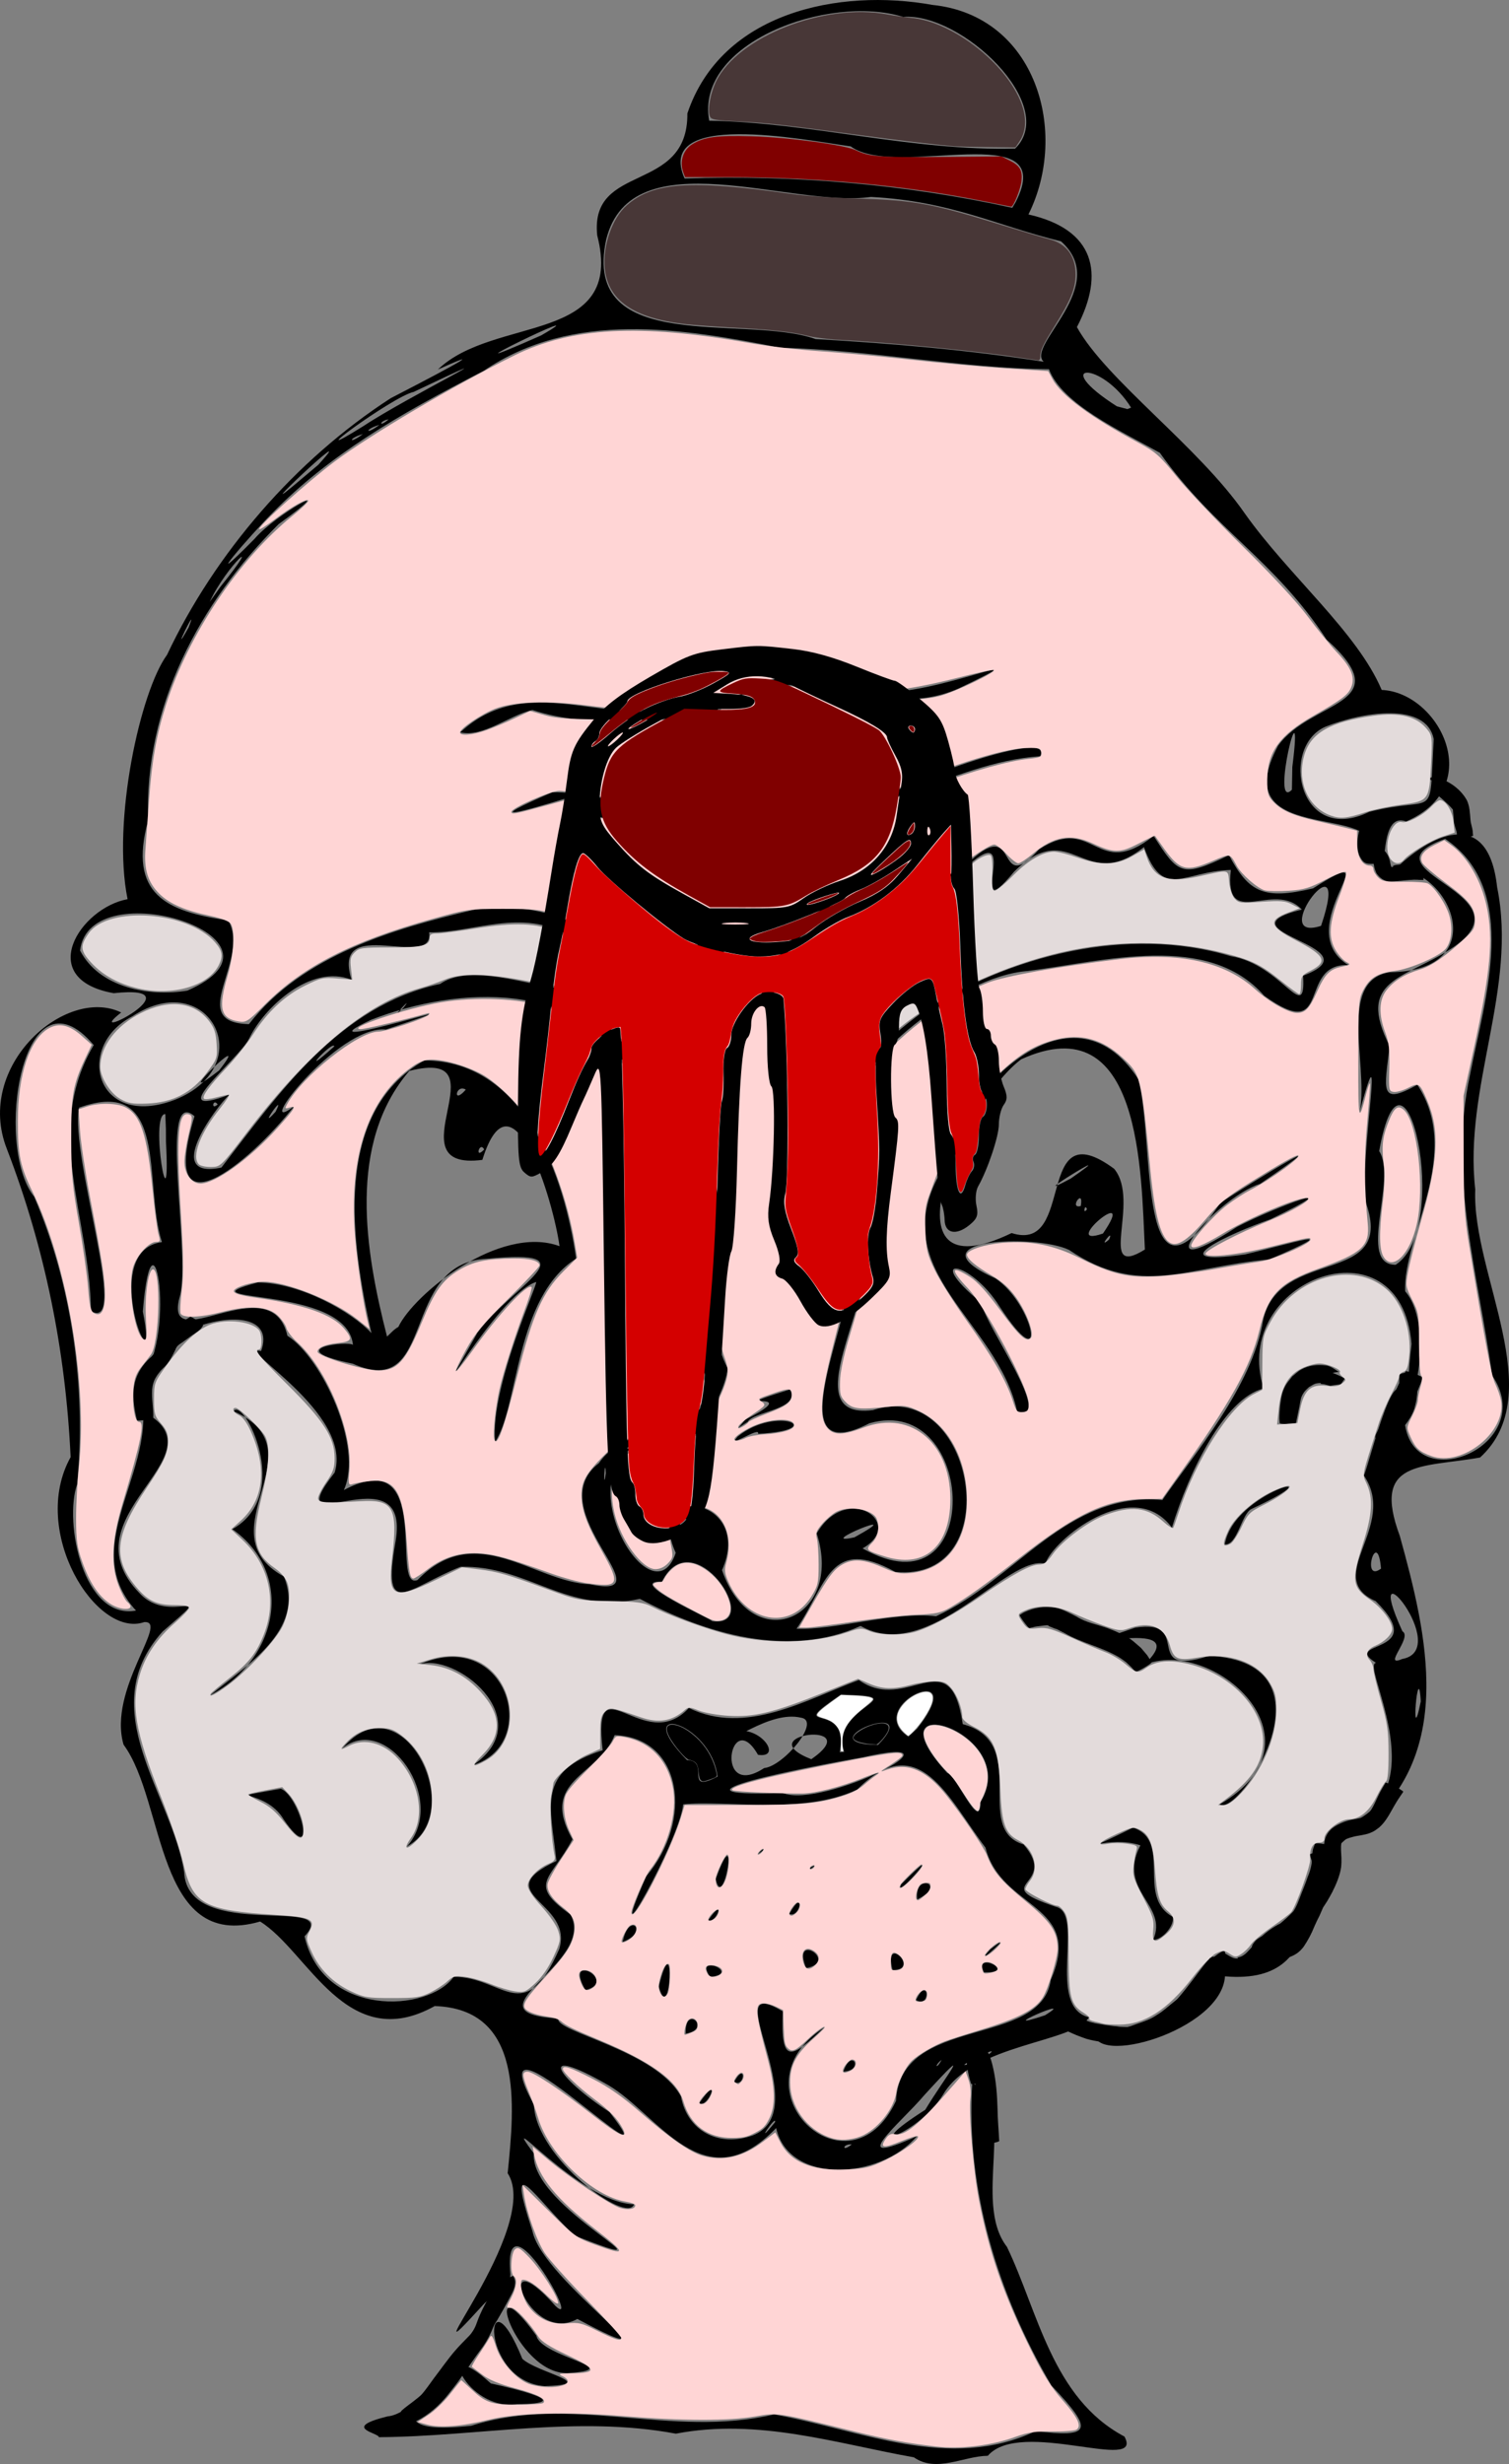<?xml version="1.0" encoding="UTF-8" standalone="no"?>
<svg
   xmlns:dc="http://purl.org/dc/elements/1.1/"
   xmlns:cc="http://creativecommons.org/ns#"
   xmlns:rdf="http://www.w3.org/1999/02/22-rdf-syntax-ns#"
   xmlns:svg="http://www.w3.org/2000/svg"
   xmlns="http://www.w3.org/2000/svg"
   xmlns:sodipodi="http://sodipodi.sourceforge.net/DTD/sodipodi-0.dtd"
   xmlns:inkscape="http://www.inkscape.org/namespaces/inkscape"
   inkscape:version="1.0 (4035a4fb49, 2020-05-01)"
   sodipodi:docname="villager9shot.svg"
   viewBox="0 0 821.08 1339.992"
   height="1339.992"
   width="821.08"
   id="svg10"
   version="1.1">
  <rect x="0" y="0" width="821.08" height="1339.992" fill="#808080" stroke="none"/>
  <defs
     id="defs14" />
  <sodipodi:namedview
     inkscape:current-layer="g18"
     inkscape:window-maximized="1"
     inkscape:window-y="-11"
     inkscape:window-x="-11"
     inkscape:cy="454.30612"
     inkscape:cx="515.90837"
     inkscape:zoom="0.78671483"
     showgrid="false"
     id="namedview12"
     inkscape:window-height="1826"
     inkscape:window-width="1080"
     inkscape:pageshadow="2"
     inkscape:pageopacity="0"
     guidetolerance="10"
     gridtolerance="10"
     objecttolerance="10"
     borderopacity="1"
     bordercolor="#666666"
     pagecolor="#ffffff"
     inkscape:document-rotation="0"
     fit-margin-top="0"
     fit-margin-left="0"
     fit-margin-right="0"
     fit-margin-bottom="0" />
  <g
     id="g18"
     inkscape:label="Image"
     inkscape:groupmode="layer"
     transform="translate(-150.901,-274.316)">
    <path
       d="m 648.179,1610.691 c -42.14,-7.474 -84.802,-21.477 -129.52,-12.863 -53.566,-10.04 -107.963,1.563 -161.607,1.913 -0.013,-2.393 -20.837,-5.039 4.84,-11.345 22.77,-1.738 68.296,-78.894 51.444,-60.167 -44.735,48.988 33.169,-42.648 13.786,-72.049 3.84,-37.356 8.775,-89.329 -39.688,-90.904 -48.032,26.797 -68.955,-29.933 -95.001,-45.972 -57.074,16.548 -51.349,-65.134 -74.296,-96.183 -8.791,-30.036 25.278,-67.699 11.21,-66.64 -26.026,9.009 -62.506,-49.419 -40.025,-89.728 -2.687,-57.789 -13.97,-113.813 -34.676,-167.578 -17.817,-45.213 32.131,-88.89 62.201,-74.234 -23.169,18.081 43.403,-15.68 -4.071,-10.488 -43.189,-7.726 -18.246,-46.435 7.54,-51.136 -8.62,-42.533 6.986,-113.145 21.476,-132.886 26.051,-55.204 69.815,-105.995 121.709,-139.561 15.915,-8.217 61.143,-31.63 25.662,-15.585 30.795,-29.651 102.059,-13.341 86.695,-72.981 -4.144,-39.938 49.447,-22.34 49.052,-66.286 18.466,-55.008 82.461,-68.217 133.429,-59.016 56.398,5.848 74.4,69.329 52.159,113.94 36.055,8.116 41.704,31.887 26.372,61.262 15.886,28.699 66.057,64.829 91.274,101.238 24.273,34.229 61.261,64.661 74.559,96.082 31.26,1.359 57.392,52.476 13.314,71.522 -18.139,-6.558 -6.64,45.788 -19.42,15.09 4.082,-24.64 -79.256,-2.218 -50.25,-56.291 17.967,-25.045 66.415,-21.694 26.382,-57.719 -28.709,-43.639 -60.251,-58.926 -90.732,-101.554 -21.584,-12.083 -53.073,-26.369 -60.341,-45.471 -47.693,-0.405 -97.445,-10.498 -146.249,-11.682 -53.709,-10.618 -112.516,-20.408 -161.23,12.503 -47.305,24.388 -84.152,45.958 -114.881,77.214 -11.773,11.691 -41.961,46.768 -9.825,14.146 11.486,-13.481 49.486,-34.276 13.031,-7.927 -43.043,42.751 -73.193,99.123 -71.02,161.187 -11.011,40.075 9.916,49.57 43.58,54.303 12.533,21.72 -23.706,55.576 11.285,56.434 29.24,-37.609 78.946,-51.85 121.458,-61.984 28.623,-5.367 88.724,3.836 63.542,51.557 30.731,35.144 72.377,73.998 72.444,123.342 7.092,27.255 -11.309,47.191 3.054,74.274 -2.434,20.292 -29.114,56.469 -29.998,37.475 -69.683,1.299 -12.241,105.136 1.729,62.846 -17.808,-38.664 42.964,-31.088 25.188,9.429 16.456,47.737 66.477,26.763 51.527,-19.986 16.371,-28.112 48.836,-5.598 24.969,8.166 66.929,37.864 62.541,-84.846 3.729,-68.061 -48.914,25.044 -12.905,-49.854 -11.306,-76.601 -9.651,-36.086 -28.701,-70.93 -1.382,-101.767 10.097,-40.302 23.476,-101.993 67.814,-127.718 26.827,-24.379 12.973,20.67 37.143,-6.013 30.161,-19.652 30.932,17.561 62.363,-7.332 13.329,20.707 15.09,23.057 40.987,10.476 10.912,20.501 19.12,24.319 45.726,18.076 44.939,-28.582 -13.643,21.218 19.178,41.693 -27.997,-1.008 -8.308,43.548 -45.716,16.694 -30.723,-34.869 -86.882,-18.775 -128.825,-13.45 -38.454,2.83 -95.835,52.016 -90.999,69.499 32.925,-36.09 -48.604,52.618 1.875,74.05 12.797,26.455 -41.153,101.161 5,95.238 55.676,-18.124 74.137,93.87 12.198,87.982 -35.643,-19.687 -37.095,6.567 -53.698,30.901 19.949,0.971 52.947,-9.345 75.892,-6.792 43.463,-19.794 71.145,-68.05 123.119,-63.174 17.329,-25.056 49.003,-61.859 54.803,-97.697 8.75,-40.3 71.734,-18.198 56.115,-63.521 -4.368,-24.43 12.174,-109.754 -4.864,-44.935 8.85,-23.987 -12.942,-76.177 17.722,-80.887 56.723,-0.704 32.9,-56.437 2.847,-55.98 17.706,-17.534 50.544,-36.036 55.534,9.709 11.191,55.014 -18.242,108.65 -11.907,164.359 -1.947,45.878 40.407,111.195 2.646,145.799 -31.609,5.689 -59.247,0.892 -43.691,42.655 14.762,53.428 31.083,119.994 -22.234,160.535 -38.359,17.937 -10.655,84.198 -72.893,78.981 -1.972,29.669 -73.419,49.92 -71.058,29.646 35.958,17.073 63.212,-51.128 65.789,-38.83 29.524,12.434 63.726,-22.184 51.331,-57.236 12.361,-3.46 43.251,-26.424 24.061,-17.747 43.201,-20.036 3.835,-85.557 12.059,-86.336 -19.636,-12.299 29.737,-4.065 -0.17,-33.54 -29.205,-12.983 12.452,-40.842 -6.476,-68.376 2.244,-3.164 20.856,-81.315 22.26,-28.975 4.619,41.811 73.188,12.181 47.544,-25.395 -7.282,-54.298 -24.104,-108.261 -11.999,-163.578 7.875,-40.69 27.587,-100.545 -13.505,-128.216 -48.816,17.499 50.013,29.745 2.748,60.004 -25.302,16.364 -51.438,16.407 -32.997,52.639 -2.749,23.594 -5.935,32.818 15.065,21.061 25.059,37.976 -8.167,83.119 -6.591,112.318 20.169,23.58 -4.548,94.862 3.446,28.651 -5.648,-69.603 -99.033,-35.295 -80.52,24.242 -21.261,5.198 -40.682,45.514 -49.866,75.631 -21.433,-28.808 -65.129,7.03 -68.864,19.654 -20.438,-5.364 -63.021,54.909 -100.532,33.825 -39.515,17.836 -84.314,4.029 -120.103,-14.732 -39.613,8.688 -61.068,-18.432 -97.583,-17.445 -28.553,11.423 -43.121,29.926 -35.326,-13.875 8.574,-50.574 -65.647,4.122 -33.145,-37.386 10.05,-32.611 -55.444,-68.854 -40.018,-66.123 13.396,-37.126 -89.138,-8.129 -61.587,34.415 39.327,23.857 -45.384,55.483 -4.584,97.32 16.521,18.071 43.671,-6.108 12.546,20.881 -38.24,42.407 5.216,88.49 11.728,130.901 2.056,38.822 86.896,11.525 65.527,34.829 9.798,43.829 67.027,41.706 81.148,22.032 26.942,-0.106 38.319,28.141 57.404,-15.079 8.132,-25.863 -39.546,-30.014 -1.502,-47.927 -3.24,-30.637 -10.95,-48.616 25.165,-60.225 -5.854,-49.854 22.485,3.637 46.879,-22.994 31.067,15.208 63.95,-4.63 92.504,-15.179 26.275,18.809 49.764,-22.471 56.526,23.977 37.351,10.006 4.967,56.991 33.089,65.424 19.954,23.032 -20.815,21.026 17.456,33.874 16.224,3.565 -5.535,54.253 18.109,60.141 -7.793,13.913 -62.852,14.137 -79.306,41.967 -13.716,21.981 -47.173,32.198 -9.752,8.343 10.506,-17.537 28.504,-39.697 -0.411,-8.082 -13.446,15.896 -44.178,40.434 -4.153,22.464 -20.109,23.666 -69.591,26.403 -76.559,-4.459 -39.244,40.72 -63.817,-7.157 -91.333,-23.339 -39.731,-22.765 -28.591,-4.52 0.653,14.648 37.582,48.335 -75.045,-66.09 -41.165,-4.08 1.21,29.5 51.175,65.32 54.468,54.239 -29.757,-0.839 -75.486,-56.133 -54.496,-27.678 -2.288,29.934 85.646,69.266 22.266,44.732 -21.948,-20.5 -38.178,-49.035 -22.967,-2.341 5.758,27.283 87.839,81.452 24.426,47.627 -27.029,14.819 -46.881,-46.221 -11.978,-7.099 15.257,14.492 -28.959,-64.218 -24.479,-17.273 -0.776,38.266 -102.193,91.237 -21.288,82.465 54.634,-17.379 108.433,6.985 164.795,-6.167 47.342,8.477 95.304,31.267 142.225,9.094 30.125,3.548 32.203,-0.021 8.701,-24.772 -29.188,-49.587 -46.739,-106.629 -43.106,-164.713 25.189,13.963 -0.344,64.468 18.862,89.269 16.932,35.092 24.591,82.333 63.929,103.151 11.017,20.105 -56.64,-10.134 -74.334,10.468 -13.291,0.151 -27.881,9.389 -40.219,0.85 z m -33.833,-170.192 c -5.276,-0.357 -5.407,4.567 0,0 z m -53.951,-4.846 c 35.61,-13.55 -21.426,-90.166 16.448,-67.466 -1.368,29.45 4.622,25.817 22.504,8.729 -51.381,33.134 13.361,94.619 39.101,39.902 2.31,-47.149 78.89,-28.417 84.211,-65.796 18.24,-41.55 -26.891,-37.872 -35.532,-71.909 -20.251,-26.602 -36.161,-65.106 -69.775,-31.64 -29.57,14.053 -72.523,5.54 -94.717,8.129 -2.01,19.807 -44.684,95.19 -20.069,39.049 25.589,-29.977 19.883,-75.38 -17.219,-76.705 -9.248,22.601 -41.261,24.26 -22.985,56.652 -11.738,22.245 -24.873,23.923 -1.031,40.914 14.4,26.954 -59.356,53.461 -6.647,56.54 -2.024,7.287 52.958,17.061 66.725,42.35 3.524,18.953 20.714,27.758 38.987,21.25 z m -29.049,-17.525 c 12.36,-17.828 4.992,3.146 0,0 z m 19,-11.614 c 6.586,-11.631 6.055,3.396 0,0 z m 59.464,-5.63 c 4.596,-13.363 11.54,-0.481 0,0 z m -85.798,-20.609 c -0.635,-16.486 14.699,-2.482 0,0 z m 125.333,-18.261 c 6.683,-14.171 8.509,4.775 0,0 z m -140,-7.398 c 9.059,-36.158 6.57,23.302 0,0 z m -39.874,1.978 c -12.412,-21.543 18.388,-4.723 0,0 z m 67.874,-7.184 c -9.376,-13.152 17.595,-1.9 0,0 z m 148.981,-2.482 c -6.192,-12.107 19.159,0.484 0,0 z m -49.736,-1.236 c -5.347,-20.264 15.761,0.165 0,0 z m -47.031,-1.037 c -8.319,-20.276 18.305,-3.581 0,0 z m 100.203,-10.255 c 16.313,-12.607 -11.185,12.471 0,0 z m -200.024,-4.04 c 3.386,-17.151 14.898,-5.371 0,0 z m 46.607,-11.879 c 9.573,-13.725 4.433,2.277 0,0 z m 44,-3.329 c 8.743,-15.224 6.227,2.712 0,0 z m 69.667,-7.876 c -1.913,-14.881 16.8,-8.18 0,0 z m -8.747,-8.22 c 27.851,-27.872 -4.709,10.223 0,0 z m -100.919,-2.809 c 13.083,-36.173 4.345,19.313 0,0 z m 51.733,-6.429 c 5.369,-2.979 -2.437,3.073 0,0 z m -28.733,-7.253 c 3.379,-4.057 4.728,-2.762 0,0 z m 9.256,145.878 c 1.069,-4.937 -12.586,15.581 0,0 z m 90.647,-33.931 c -4.292,3.488 -2.821,5.448 0,0 z m 22.097,-0.569 c 20.793,-13.58 -29.889,12.258 0,0 z m 34.105,-23.628 c 19.566,-11.911 -31.129,10.345 0,0 z m -35.105,-115.891 c 23.749,-38.111 -62.676,-64.312 -17.977,-15.861 4.675,0.79 18.083,32.849 17.977,15.861 z m -107.5,-4.996 c 21.794,8.885 104.972,-33.413 43.552,-19.442 -26.638,4.723 -118.287,22.012 -43.552,19.442 z m -35.5,-8.975 c -3.799,-30.354 -48.25,-41.303 -16.647,-8.951 13.008,0.281 -2.061,18.78 16.647,8.951 z m 25.358,-4.609 c 10.447,-0.942 31.185,-25.657 20.102,-27.382 -17.421,-4.154 -39.927,15.488 -46.895,14.595 17.317,-20.743 40.442,8.122 23.435,5.586 -15.329,-26.852 -24.102,25.284 3.358,7.201 z m 25.642,-4.8 c 31.044,-21.52 -34.917,-13.728 0,0 z m 17.885,-4.008 c -8.213,-25.243 41.121,-30.358 -1.885,-31.092 -32.254,22.242 5.325,1.498 -0.53,31.258 z m 18.413,-3.773 c 26.144,-26.802 -40.999,-0.596 0,0 z m 21.297,-8.87 c 30.736,-39.113 -30.53,-12.826 -4.767,4.377 z m 274.038,-14.795 c -1.403,-24.96 -5.842,29.12 0,0 z m -10.115,-23.079 c 27.923,-4.895 -23.442,-66.575 0.118,-15.048 5.724,3.201 -11.332,19.96 -0.118,15.048 z m -375.518,-20.575 c 29.003,4.071 -10.311,-55.526 -27.27,-21.487 -20.711,-0.638 27.705,20.655 27.27,21.487 z m -313.449,-5.75 c -33.98,-36.895 16.708,-80.638 0.819,-123.067 22.631,-22.356 8.232,-105.999 2.896,-39.563 9.769,48.74 -25.622,-32.946 10.392,-37.747 -10.249,-31.898 4.228,-90.795 -45.122,-73.106 -5.008,27.045 27.837,122.357 6.509,110.653 -0.664,-51.852 -26.074,-97.89 1.513,-144.703 -38.853,-45.682 -54.459,54.736 -32.443,82.444 20.749,48.12 28.4,104.451 23.412,156.339 -7.283,20.856 3.397,74.038 32.024,68.75 z m 153.164,-16.599 c 31.968,-32.907 63.395,1.098 93.996,2.334 42.94,9.015 -28.399,-40.304 4.742,-65.924 19.178,-28.494 81.095,-10.654 50.672,-63.742 -2.471,-52.337 11.664,-106.307 -33.09,-147.197 -26.821,-52.229 -94.25,-48.61 -141.576,-30.143 -46.051,21.688 82.605,-19.681 8.122,5.272 -26.574,-2.422 -73.867,59.783 -49.919,41.68 -25.083,31.821 -74.412,71.769 -54.269,5.477 -19.752,-17.106 -2.074,73.741 -7.827,97.36 -10.424,36.074 49.397,-16.864 58.367,22.019 18.909,12.155 41.363,60.413 30.724,83.92 49.614,-26.037 24.79,54.841 40.058,48.943 z m 42.285,-75.16 c -3.021,-30.55 25.277,-89.919 22.043,-86.854 -21.344,7.073 -64.771,86.037 -31.715,27.538 19.448,-26.321 63.437,-45.872 5.009,-40.221 -47.746,2.253 -26.823,77.441 -72.837,57.036 -40.094,-8.315 -2.154,-12.532 0.109,-10.222 -3.206,-33.275 -96.804,-22.037 -51.712,-33.953 23.314,0.272 51.043,15.995 61.766,27.548 -10.909,-48.526 -21.629,-120.002 28.837,-148.32 55.297,0.355 76.215,63.728 82.53,107.763 -33.371,21.427 -31.077,80.062 -44.03,99.686 z m -52.695,-62.49 c 8.298,-17.685 55.112,-55.944 87.695,-43.927 -3.203,-23.965 -25.593,-99.451 -41.983,-46.928 -50.261,6.517 12.914,-61.609 -39.737,-48.392 -33.81,39.45 -24.086,97.89 -12.138,144.486 2.008,-1.8 3.742,-3.921 6.163,-5.239 z m 46.695,-96.5 c -2.45,-4.89 -5.48,5.873 0,0 z m -10,-32.549 c -5.393,-3.379 -7.45,8.617 0,0 z m 498,260.49 c -1.991,-23.282 -11.178,8.334 0,0 z m -286.5,-17.034 c 32.237,-17.761 -23.564,5.212 0,0 z m -91.5,-9.635 c -4.396,-7.527 -4.858,13.848 0,0 z m -43.818,-25.202 c -0.458,-10.769 -1.654,11.974 0,0 z m 4.946,-11.32 c 3.734,-4.566 -6.735,5.433 0,0 z m 9.008,-2.711 c 8.453,-5.245 -12.676,4.62 0,0 z m 415.822,-99.337 c 31.177,-20.139 4.383,-137.081 -8.958,-61.809 9.928,15.197 -12.291,61.873 8.958,61.809 z m -669.46,-81.952 c -8.84,-0.516 3.097,67.598 0.363,14.922 l -0.033,-6.899 z m 30.53,29.084 c 31.417,-40.525 64.023,-88.018 119.015,-99.865 28.392,-19.8 104.585,32.256 70.78,-25.803 -26.21,-16.051 -53.039,-1.668 -76.763,-2.277 2.985,21.325 -53.698,-10.742 -42.213,25.82 -22.182,-8.978 -47.771,15.369 -55.633,31.749 -5.952,12.06 -48.511,44.781 -10.852,30.729 -7.375,6.818 -36.71,46.41 -4.334,39.647 z m 29.509,-30.405 c 6.209,-12.433 -10.779,12.109 0,0 z m -31.537,-3.929 c -2.563,-3.704 -3.844,3.585 0,0 z m -23.232,-2.548 c 46.65,-18.768 18.371,-72.749 -23.268,-45.336 -31.618,16.371 -19.905,61.787 23.268,45.336 z m 23.982,-15.908 c 20.636,-26.342 -30.286,23.564 0,0 z m 381.619,-30.935 c 47.953,-31.682 112.745,-48.08 168.823,-31.256 27.98,4.458 41.012,37.961 39.418,10.647 41.301,-15.726 -48.584,-24.093 -0.7,-35.995 -15.449,-16.27 -42.3,11.919 -38.637,-21.519 -26.158,0.66 -36.647,16.753 -47.259,-12.429 -33.065,26.074 -39.316,-17.437 -70.721,13.419 -28.391,34.263 7.589,-34.61 -28.293,-0.43 -33.094,10.874 -55.098,114.184 -47.344,99.17 7.356,-8.142 15.951,-15.048 24.712,-21.608 z m -318.895,17.791 c -0.853,-3.499 -21.583,19.506 0,0 z m 37.526,-20.9 c 7.061,-8.89 -9.411,9.026 0,0 z m -117.486,-9.406 c 65.03,-28.198 -53.34,-65.811 -58.384,-21.779 10.542,20.375 37.744,25.202 58.384,21.779 z m 616.861,-35.219 c 17.664,-52.347 -30.528,9.889 0,0 z m 26.191,-61.98 c 37.685,-9.443 32.419,6.645 35.125,-39.521 -4.028,-20.577 -39.147,-14.731 -58.894,-6.8 -25.076,10.853 -14.627,65.017 23.77,46.32 z m -41.828,-24.435 c 6.651,-52.338 -12.32,24.935 -0.229,12.384 z M 253.493,615.594 c 6.538,-16.323 -11.425,20.377 0,0 z m 17.291,-22.103 c 24.978,-30.938 3.644,-12.01 -5.781,8.129 z M 324.067,527.101 c 26.184,-28.644 -45.253,38.65 -8.716,7.342 z m 24.778,-21.194 c 24.157,-16.013 92.394,-49.457 27.167,-18.458 -11.456,2.395 -65.931,42.715 -27.167,18.458 z m -0.5,4.482 c -7.884,2.183 -8.086,6.047 0,0 z m 9,-5 c -7.884,2.183 -8.086,6.047 0,0 z m 5,-3.019 c -5.237,0.889 -5.472,4.805 0,0 z m 404,-6.382 c -16.202,-25.922 -45.027,-24.537 -7.722,-0.7 l 5.734,1.507 z m -47.56,-24.949 c -9.769,-8.97 36.8,-41.187 9.422,-65.47 -34.625,-8.375 -59.613,-21.802 -103.362,-24.144 -43.378,6.189 -130.443,-32.05 -144.092,23.146 -13.753,63.595 75.787,40.466 113.931,54.137 41.389,2.346 83.885,6.025 124.1,12.331 z m -273.44,-14.305 c 37.093,-21.342 -67.885,30.048 0,0 z m 258.222,-72.543 c 23.929,-46.971 -64.96,-11.996 -89.779,-30.257 -26.357,-3.67 -106.782,-19.802 -90.391,17.457 59.633,-2.069 120.519,3.204 178.305,15.933 l 1.865,-3.133 z m -0.286,-29.092 c 23.932,-23.453 -29.096,-74.014 -60.942,-71.589 -41.025,-12.587 -113.32,14.267 -105.542,56.431 55.835,1.04 110.79,16.663 166.484,15.158 z M 432.345,1581.751 c -27.986,4.446 -45.94,-39.867 -14.367,-11.259 12.195,2.782 47.857,10.989 14.367,11.259 z m 14.909,-9.793 c -35.935,-2.681 -32.989,-66.334 -12.127,-14.829 8.146,7.595 42.477,13.845 12.127,14.829 z m 12.435,-7.059 c -28.709,0.579 -48.388,-64.025 -16.925,-20.343 2.491,11.574 50.575,18.135 16.925,20.343 z M 778.345,1329.255 c 8.535,-19.089 -19.857,-26.546 -6.92,-51.395 -18.605,-6.058 -36.054,6.5 -4.027,-9.612 21.695,7.332 1.389,37.449 21.709,48.54 0.79,5.183 -6.139,12.663 -10.763,12.467 z m -406,-50.77 c 22.465,-25.224 -10.936,-72.74 -35.037,-53.475 32.518,-38.157 68.726,35.37 35.037,53.475 z M 305.296,1263.847 c -10.361,-17.587 -35.992,-10.371 -1.534,-16.759 10.86,4.664 20.1,43.7 1.534,16.759 z m 509.202,-8.204 c 60.471,-35.124 -4.314,-91.891 -41.379,-75.737 32.332,-29.885 -59.229,-1.929 -4.602,-20.384 32.516,-5.093 2.406,27.418 40.26,15.32 71.998,3.535 16.477,87.699 5.721,80.801 z M 408.398,1234.19 c 36.66,-25.088 -10.572,-62.105 -29.803,-54.48 48.007,-21.389 67.021,42.846 29.803,54.48 z m -143.053,-37.966 c 37.375,-19.619 46.026,-66.188 12.005,-90.293 33.662,-19.082 5.651,-72.378 0.697,-64.109 48.323,21.322 -16.967,65.394 27.322,89.85 12.059,29.435 -21.472,48.986 -40.024,64.552 z m 552,-82.038 c 4.803,-29.154 65.417,-43.014 14.484,-19.23 -5.334,2.489 -7.69,19.944 -14.484,19.23 z m -265,-58.68 c 21.35,-17.159 50.257,-3.491 11.043,-1.446 1.411,-4.498 -17.766,8.842 -11.043,1.446 z m 4.042,-9.111 c 35.081,-17.785 -16.872,-3.594 24.353,-16.439 6.093,10.844 -19.986,11.919 -22.98,17.601 l -4.969,3.196 z m 147.916,-4.657 c -10.811,-49.288 -71.603,-75.48 -42.185,-128.879 10.229,-44.326 71.314,-108.495 108.123,-51.692 9.229,33.545 -1.078,135.955 44.656,67.293 20.607,-13.329 70.163,-43.457 21.757,-10.406 -24.574,7.969 -66.439,58.462 -12.788,23.535 21.9,-11.39 64.874,-26.821 18.382,-4.22 -22.198,7.779 -61.897,26.005 -13.98,19.142 25.358,-5.911 57.516,-16.348 13.248,2.733 -44.748,3.936 -70.218,20.85 -108.926,-5.174 -18.299,-8.911 -87.224,-5.823 -40.1,15.481 20.819,13.749 29.449,56.548 2.358,15.388 -15.921,-25.542 -42.496,-28.875 -10.089,-2.202 2.109,12.213 40.61,65.639 19.544,59 z m 69.547,-87.886 c -2.057,-41.529 -1.6,-133.391 -67.315,-103.453 -32.183,24.273 -78.274,129.81 -5.19,94.494 35.314,11.338 11.887,-67.3 55.78,-34.955 14.692,17.737 -9.91,60.459 16.726,43.914 z m -97.505,-28.305 c 0.456,-2.685 5.913,0.896 0,0 z m 78.02,22.869 c 3.166,-6.988 -6.785,5.98 0,0 z m -3.326,-3.266 c 19.907,-28.895 -24.899,8.68 0,0 z m -8.694,-13.21 c -1.209,-3.656 -2.466,3.562 0,0 z m -3.376,-1.765 c 1.858,-10.361 -6.77,1.911 0,0 z m -5.417,-14.954 c 32.17,-22.301 -29.935,16.11 0,0 z M 538.762,813.187 c -1.168,-23.686 -38.351,-66.978 2.781,-26.877 8.575,3.356 -0.057,53.191 -2.781,26.877 z m 26.583,5.811 c -3.354,-27.802 72.462,-84.737 20.405,-34.484 -9.796,3.223 -13.95,45.326 -20.405,34.484 z m -20.637,-95.807 c -19.435,-36.271 -58.151,17.454 -84.577,-15.074 -26.488,8.041 -47.874,13.978 -8.745,-2.925 29.972,-0.434 54.315,16.749 84.02,-2.351 24.196,41.403 61.711,-24.142 89.022,8.771 20.831,-13.081 100.491,-41.816 92.418,-26.023 -49.92,3.502 -91.056,39.162 -133.652,25.413 -12.09,2.526 -26.565,21.945 -38.485,12.189 z m -143.363,-50.583 c 39.092,-36.421 87.12,2.851 129.55,-17.376 31.372,7.845 57.329,-41.083 93.057,-6.801 18.77,11.215 105.557,-27.108 48.72,0.224 -48.218,21.491 -96.272,-25.712 -136.428,16.454 -32.285,-1.376 -62.435,6.125 -95.672,-4.663 -12.598,2.852 -26.753,15.021 -39.227,12.162 z"
       style="fill:#000000"
       id="path22" />
    <path
       id="path34"
       d="m 604.804,1437.472 c -12.895,-3.201 -22.997,-15.277 -23.871,-28.536 -0.686,-10.404 2.507,-17.045 12.427,-25.852 3.212,-2.852 5.988,-5.564 6.169,-6.027 0.66,-1.69 -4.048,1.551 -8.867,6.103 -6.993,6.607 -8.716,7.383 -11.097,5.002 -1.625,-1.625 -1.939,-3.21 -2.238,-11.294 l -0.348,-9.404 -3.778,-1.829 c -2.078,-1.006 -5.058,-1.829 -6.623,-1.829 -5.235,0 -4.967,4.004 2.016,30.11 4.214,15.755 4.42,25.759 0.678,32.922 -2.098,4.016 -3.367,5.25 -7.647,7.439 -4.295,2.197 -6.266,2.637 -12.091,2.703 -13.556,0.153 -23.047,-6.885 -26.83,-19.898 -3.279,-11.28 -17.258,-21.417 -46.213,-33.509 -13.694,-5.719 -17.835,-7.764 -20.315,-10.033 -1.191,-1.09 -4.173,-2.069 -7.916,-2.599 -5.935,-0.841 -10.624,-2.626 -11.772,-4.483 -1.366,-2.211 1.071,-5.994 10.453,-16.231 11.338,-12.37 14.607,-17.092 16.077,-23.219 1.605,-6.691 0.137,-10.763 -5.403,-14.988 -6.305,-4.808 -9.335,-9.403 -8.716,-13.217 0.268,-1.649 3.557,-7.667 7.311,-13.375 l 6.824,-10.378 -2.426,-5.281 c -2.828,-6.157 -3.668,-13.925 -2.04,-18.861 0.807,-2.445 4.403,-6.679 12.486,-14.701 6.244,-6.197 12.136,-12.774 13.093,-14.617 1.671,-3.217 1.884,-3.328 5.367,-2.796 14.627,2.236 24.657,12.361 27.552,27.813 2.534,13.527 -2.787,32.383 -12.634,44.775 -2.376,2.99 -9.943,20.434 -9.943,22.922 0,8.251 21.025,-32.162 26.969,-51.839 l 1.968,-6.516 30.697,-0.01 c 33.459,-0.01 42.055,-0.772 55.178,-4.917 5.293,-1.672 8.587,-3.367 11.583,-5.96 2.302,-1.993 5.153,-4.256 6.335,-5.031 3.971,-2.602 1.521,-2.118 -7.436,1.468 -11.635,4.658 -25.045,8.086 -32.051,8.192 -11.203,0.17 -36.857,-0.982 -38.164,-1.713 -3.509,-1.964 19.818,-7.876 65.811,-16.68 22.333,-4.275 26.515,-4.622 26.515,-2.202 0,0.452 -2.503,2.44 -5.562,4.417 -7.102,4.59 -7.254,4.775 -2.584,3.127 11.324,-3.995 21.345,0.405 32.22,14.148 8.601,10.87 20.28,28.127 21.932,32.407 3.48,9.018 7.669,14.001 20.931,24.897 13.98,11.486 17.551,16.783 17.551,26.031 0,5.028 -5.047,21.609 -8.063,26.489 -4.055,6.561 -13.115,11.287 -33.602,17.53 -8.225,2.506 -17.104,5.361 -19.73,6.343 -5.708,2.136 -14.523,7.312 -17.852,10.483 -3.527,3.359 -7.866,12.06 -8.505,17.054 -1.074,8.389 -8.99,18.907 -17.51,23.265 -4.84,2.476 -11.523,3.369 -16.316,2.179 z m -67.643,-22.605 c 2.479,-4.63 0.932,-5.426 -2.747,-1.412 -3.572,3.898 -3.891,5.419 -1.052,5.016 1.249,-0.177 2.701,-1.556 3.798,-3.604 z m 17.035,-8.432 c 1.785,-1.784 1.838,-4.879 0.085,-4.879 -0.73,0 -2.013,1.046 -2.85,2.324 -1.296,1.978 -1.333,2.444 -0.245,3.132 1.615,1.022 1.363,1.071 3.011,-0.577 z m 59.326,-5.914 c 3.496,-1.593 4.216,-6.155 0.971,-6.155 -1.458,0 -4.956,4.209 -4.956,5.963 0,1.498 1.011,1.547 3.985,0.192 z m -86.197,-20.94 c 2.569,-1.073 3.117,-1.774 3.117,-3.984 0,-3.171 -2.979,-4.703 -5.074,-2.608 -1.334,1.334 -2.793,7.895 -1.756,7.895 0.328,0 1.999,-0.586 3.713,-1.302 z m 127.506,-18.096 c 1.073,-2.796 0.584,-4.87 -1.149,-4.87 -1.635,0 -4.597,3.454 -4.597,5.361 0,1.526 5.141,1.086 5.746,-0.491 z m -140.553,-3.1 c 1.118,-2.088 1.666,-14.766 0.681,-15.753 -1.264,-1.267 -3.18,1.488 -4.631,6.66 -1.153,4.11 -1.255,5.838 -0.476,8.074 1.134,3.253 3,3.683 4.426,1.019 z m -40.661,-3.169 c 4.087,-2.863 0.966,-9.386 -4.492,-9.386 -3.384,0 -3.958,1.868 -2.084,6.775 1.661,4.348 3.215,4.966 6.576,2.612 z m 68.569,-6.722 c 3.742,-2.003 0.927,-5.361 -4.494,-5.361 -2.964,0 -3.52,1.386 -1.825,4.553 1.024,1.914 3.631,2.247 6.319,0.808 z m 151.313,-2.696 c 1.295,-1.321 -2.48,-4.463 -5.362,-4.463 -2.629,0 -3.431,1.254 -2.69,4.206 0.522,2.081 0.896,2.255 3.827,1.779 1.786,-0.29 3.688,-0.975 4.225,-1.522 z m -51.645,-1.268 c 1.617,-1.949 0.785,-5.043 -1.892,-7.034 -3.225,-2.398 -4.359,-1.386 -4.359,3.891 0,4.293 0.086,4.441 2.586,4.441 1.423,0 3.071,-0.585 3.664,-1.299 z m -47.164,-1.748 c 2.48,-2.48 2.198,-5.257 -0.744,-7.317 -4.553,-3.189 -7.61,-0.186 -5.979,5.873 1.149,4.268 3.412,4.754 6.723,1.444 z m 99.268,-9.898 c 1.566,-1.678 1.805,-2.335 0.85,-2.335 -1.635,0 -7.972,5.683 -7.972,7.148 0,1.261 3.935,-1.398 7.122,-4.813 z m -199.537,-4.662 c 4.114,-3.461 3.535,-8.997 -0.703,-6.729 -1.374,0.735 -4.621,6.795 -4.621,8.625 0,1.19 2.871,0.168 5.324,-1.896 z m 46.753,-12.228 c 0.745,-1.331 1.064,-2.711 0.71,-3.065 -0.74,-0.74 -3.991,1.973 -5.303,4.424 -1.504,2.811 3.007,1.476 4.593,-1.359 z m 43.197,-1.624 c 2.067,-2.067 2.399,-5.393 0.538,-5.393 -1.428,0 -5.143,5.385 -4.468,6.477 0.727,1.177 2.029,0.818 3.93,-1.084 z m 70.781,-10.226 c 1.112,-0.975 2.022,-2.739 2.022,-3.92 0,-1.877 -0.364,-2.112 -2.889,-1.866 -2.403,0.234 -3.102,0.843 -4.154,3.619 -0.695,1.835 -1.008,4.004 -0.695,4.82 0.613,1.597 1.15,1.348 5.716,-2.653 z m -109.245,-8.203 c 1.711,-5.011 2.127,-13.029 0.675,-13.029 -1.209,0 -6.252,10.632 -6.253,13.184 -0.003,6.269 3.416,6.175 5.578,-0.154 z m 101.693,-0.379 c 4.511,-4.729 6.105,-7.257 4.577,-7.257 -0.84,0 -10.377,9.282 -11.29,10.989 -1.854,3.464 1.772,1.448 6.713,-3.732 z m -53.548,-6.191 c 0.219,-0.657 -0.192,-0.858 -1.067,-0.522 -0.783,0.3 -1.423,0.941 -1.423,1.424 0,1.181 2.043,0.442 2.491,-0.902 z m -28.538,-7.83 c 1.737,-2.093 0.498,-2.487 -1.361,-0.433 -0.897,0.992 -1.214,1.803 -0.704,1.803 0.51,0 1.44,-0.617 2.065,-1.37 z"
       style="fill:#ffd5d5;fill-opacity:1;stroke-width:0.899" />
    <path
       d="m 375.353,1591.986 c 6.762,-3.029 12.41,-7.474 17.321,-13.007 1.534,-1.728 2.913,-3.587 4.37,-5.381 4.711,-5.899 8.803,-12.249 13.174,-18.395 1.143,-1.607 2.342,-3.174 3.493,-4.776 2.219,-3.203 4.047,-6.656 5.476,-10.275 0.294,-0.632 0.543,-1.287 0.882,-1.895 0.436,-0.782 0.984,-1.498 1.44,-2.268 2.285,-3.861 4.471,-7.803 6.56,-11.772 1.396,-2.656 3.055,-5.41 3.132,-8.506 0.039,-1.559 -0.361,-2.026 -0.964,-3.597 -0.304,-0.513 -7.56,3.783 -7.256,4.296 v 0 c -0.144,-0.541 -0.3,-1.079 -0.433,-1.622 -0.032,-0.131 0.06,-0.341 -0.062,-0.4 -0.1,-0.049 -0.11,0.193 -0.165,0.29 -0.206,0.369 -0.4,0.745 -0.618,1.108 -0.87,1.449 -1.835,2.84 -2.679,4.305 -3.288,5.552 -6.505,11.227 -8.648,17.334 -1.036,2.998 -2.358,5.466 -4.688,7.685 -2.485,2.554 -5.024,5.082 -7.337,7.794 -3.987,4.675 -7.478,9.736 -11.222,14.6 -1.385,1.911 -5.033,7.109 -6.834,9.014 -0.946,1.001 -2.063,1.826 -3.132,2.695 -2.637,2.143 -5.5,4.007 -8.002,6.316 -0.457,0.438 5.736,6.897 6.193,6.46 z"
       id="path36"
       style="fill:#000000" />
    <path
       d="m 687.954,1405.967 c -0.346,-4.37 -1.334,-8.65 -1.836,-13.004 -1.065,2.713 0.242,-2.659 -0.101,-2.062 -0.693,1.204 0.72,2.247 -1.978,2.842 -4.365,0.963 -4.202,-2.291 -4.131,0.183 1.494,9.123 2.192,18.347 2.94,27.556 0.511,5.595 0.36,11.303 1.888,16.759 0.204,0.727 0.513,1.42 0.769,2.13 0.121,0.643 9.21,-1.073 9.089,-1.716 v 0 c -0.277,-5.894 -0.852,-11.77 -0.921,-17.671 -0.221,-7.403 -0.732,-14.713 -2.373,-21.958 -0.348,-1.536 -0.705,-3.073 -1.192,-4.57 -0.434,-1.335 -1.043,-2.606 -1.564,-3.909 -1.922,-3.195 -2.128,-4.835 -7.335,-4.899 -2.088,-0.026 -3.451,2.582 -4.001,4.145 -0.44,1.252 -0.366,2.459 -0.401,3.758 0.2,4.772 0.965,9.489 2.514,14.021 0.113,0.611 8.746,-0.993 8.633,-1.604 z"
       id="path38"
       style="fill:#000000" />
    <path
       d="m 234.282,1045.464 c 0.209,-5.174 -0.992,-10.454 -0.594,-15.609 0.063,-0.824 0.254,-1.632 0.381,-2.448 0.223,-0.709 0.386,-1.439 0.668,-2.127 0.912,-2.224 3.022,-5.113 4.785,-6.785 3.078,-2.657 4.913,-6.349 6.706,-9.924 0.956,-2.686 2.267,-3.07 4.409,-4.608 0.493,-0.354 3.063,-2.249 3.648,-2.681 1.623,-1.237 3.682,-2.278 5.173,-3.672 0.916,-0.856 1.073,-1.172 1.721,-2.111 0.074,-0.12 0.148,-0.239 0.223,-0.359 0.333,-0.5 -6.74,-5.202 -7.072,-4.702 v 0 c -0.118,0.109 -0.236,0.218 -0.354,0.328 -2.093,1.246 -4.206,2.471 -6.263,3.781 -2.804,1.955 -5.794,4.012 -7.889,6.758 -0.596,0.781 -1.567,2.626 -2.097,3.599 -0.627,1.131 -1.266,2.257 -1.888,3.392 -0.928,1.693 -1.64,3.385 -3.313,4.491 -3.92,3.684 -6.834,7.949 -8.207,13.226 -0.22,1.212 -0.529,2.411 -0.659,3.636 -0.584,5.542 0.447,11.674 1.763,17.054 0.087,0.627 8.948,-0.611 8.86,-1.237 z"
       id="path40"
       style="fill:#000000" />
    <path
       d="m 892.121,721.689 c -0.339,0.773 -0.741,1.52 -1.016,2.318 -1.384,4.015 -2.088,8.644 -1.339,12.862 0.161,0.906 0.496,1.772 0.745,2.658 0.983,1.679 1.786,3.701 3.959,4.322 1.708,0.488 3.548,0.203 5.324,0.235 0.417,0.008 1.663,-0.104 1.246,-0.116 -2.353,-0.066 -1.188,0.488 -2.436,-0.277 -0.147,-0.136 -0.247,-0.457 -0.442,-0.409 -0.163,0.04 0.099,0.321 0.134,0.485 0.056,0.262 0.091,0.529 0.137,0.793 0.341,1.995 0.57,2.734 1.415,4.629 1.666,2.536 4.251,4.494 7.417,4.517 1.264,0.009 2.525,-0.137 3.787,-0.206 3.047,-0.196 6.054,-0.725 9.113,-0.714 -3.172,-0.077 1.435,-0.075 1.972,-0.025 1.438,0.149 0.366,0.054 3.228,0.096 0.581,-0.15 -1.544,-8.369 -2.125,-8.219 v 0 c 1.883,0.043 2.39,-0.025 1.535,0.07 -2.328,-0.129 -4.568,-1.168 -6.969,-0.579 -3.254,0.112 -6.51,0.343 -9.707,1 1.837,0.058 1.733,-0.168 0.944,0.275 -0.19,0.107 -0.297,0.368 -0.512,0.407 -0.573,0.104 -0.208,-0.344 -0.472,0.071 -0.485,-0.596 -0.671,-2.518 -0.846,-3.196 -0.557,-2.164 -1.337,-3.991 -2.914,-5.642 -3.195,-1.94 -1.738,-1.566 -6.376,-1.471 -0.483,0.01 -1.84,-0.041 -1.432,0.218 0.798,0.506 1.938,0.17 2.765,0.627 0.383,0.211 0.357,0.798 0.535,1.197 -0.065,-0.02 -0.131,-0.039 -0.196,-0.059 -0.941,-4.331 0.36,-8.778 0.946,-13.078 0.197,-0.595 -8.222,-3.382 -8.419,-2.786 z"
       id="path48"
       style="fill:#000000" />
    <circle
       r="0.275"
       cy="697.839"
       cx="929.816"
       style="fill:#000000;stroke:#000000"
       id="path50" />
    <path
       d="m 931.603,705.502 c 3.333,2.702 6.657,5.4 9.47,8.658 0.129,0.171 0.31,0.313 0.387,0.513 0.073,0.19 0.03,0.406 0.046,0.609 0.032,0.393 0.051,0.788 0.098,1.18 0.164,1.356 0.341,2.62 0.366,3.989 0.058,2.374 1.171,4.511 1.58,6.813 6.7e-4,0.822 0.169,1.632 0.281,2.444 0.068,0.609 8.679,-0.353 8.611,-0.962 v 0 c -0.11,-0.864 -0.175,-1.728 -0.22,-2.599 -0.292,-2.072 -1.079,-4.015 -1.216,-6.104 -0.292,-3.53 -0.404,-7.142 -1.902,-10.422 -0.395,-0.647 -0.751,-1.319 -1.184,-1.941 -2.681,-3.848 -6.31,-6.751 -10.516,-8.784 -0.467,-0.41 -6.269,6.197 -5.801,6.607 z"
       id="path52"
       style="fill:#000000" />
    <path
       d="m 728.409,1377.574 c 2.791,1.06 5.464,2.4 8.221,3.537 1.666,0.687 3.719,1.394 5.404,1.995 4.995,1.398 10.201,2.043 15.382,2.126 1.278,-0.026 2.556,-0.016 3.833,-0.079 0.416,-0.021 -0.862,-0.203 -1.249,-0.049 -0.368,0.145 0.789,0.046 1.184,0.075 2.202,0.163 2.946,0.332 5.725,0.15 0.84,-0.055 1.655,-0.313 2.483,-0.469 0.904,-0.292 1.801,-0.603 2.711,-0.875 1.818,-0.544 4.087,-1.05 5.852,-1.689 1.669,-0.604 4.811,-2.063 6.331,-2.942 1.098,-0.635 2.125,-1.383 3.188,-2.075 5.428,-3.976 10.63,-8.247 15.699,-12.668 5.016,-4.128 9.543,-8.885 12.551,-14.705 0.547,-1.059 0.949,-2.188 1.423,-3.282 0.904,-2.963 1.878,-6.495 0.574,-9.526 -0.268,-0.623 -0.325,-2.01 -0.966,-1.79 -2.67,0.915 -4.754,3.043 -7.131,4.564 1.515,3.183 4.211,5.735 7.471,7.129 1.156,0.494 2.352,0.978 3.601,1.128 2.094,0.251 4.218,0.043 6.327,0.064 1.214,-0.36 2.487,-0.559 3.641,-1.079 3.567,-1.607 6.108,-4.497 8.688,-7.31 6.868,-7.489 -2.548,2.712 4.438,-4.846 0.706,-0.648 1.393,-1.318 2.117,-1.946 1.943,-1.686 2.293,-1.952 4.369,-3.225 1.418,-0.87 2.928,-1.585 4.339,-2.467 0.74,-0.463 1.433,-0.998 2.15,-1.496 5.401,-4.423 8.217,-10.119 10.771,-16.449 1.217,-3.957 2.282,-7.977 3.746,-11.852 0.93,-2.403 1.84,-4.849 2.305,-7.394 0.337,-1.844 0.3,-2.357 0.384,-4.197 0.133,-1.595 0.154,-3.2 0.344,-4.791 0.023,-0.191 0.223,-0.718 0.106,-0.566 -2.429,3.178 6.025,1.03 -7.494,1.056 -0.148,-0.05 -0.391,-0.298 -0.444,-0.151 -0.225,0.621 -0.162,1.312 -0.215,1.97 -0.181,2.234 -0.163,4.482 -0.354,6.715 -0.289,3.377 -0.561,4.053 -1.309,7.431 -2.108,7.188 -5.003,14.13 -7.832,21.061 -0.852,2.816 -2.063,5.464 -3.313,8.112 -0.941,1.995 -0.251,0.789 -1.033,2.082 -0.882,0.631 -1.763,1.369 -2.821,1.686 -0.645,0.194 -1.324,0.243 -1.986,0.369 -0.364,0.026 -0.728,0.084 -1.093,0.077 -0.463,-0.043 -0.925,-0.085 -1.388,-0.128 0.176,-0.044 0.707,-0.103 0.528,-0.133 -0.669,-0.112 -1.355,-0.082 -2.032,-0.118 -1.879,-0.1 -1.831,-0.09 -3.605,-0.149 1.818,1.017 -2.199,-0.527 -1.893,0.025 0.687,1.244 1.793,2.224 2.476,3.469 0.285,0.52 -0.145,1.459 0.378,1.739 0.619,0.332 1.396,-0.212 2.063,-0.431 1.214,-0.4 2.374,-0.949 3.561,-1.423 9.244,-4.816 16.945,-12.028 23.033,-20.444 1.211,-1.674 2.277,-3.448 3.415,-5.172 0.895,-1.594 1.852,-3.154 2.684,-4.782 2.055,-4.02 4.25,-9.111 4.875,-13.642 0.125,-0.903 0.121,-1.82 0.181,-2.729 0.137,-2.898 -0.353,-5.796 -0.229,-8.691 0.043,-1.003 0.192,-1.715 0.357,-2.694 0.092,-0.153 0.141,-0.344 0.278,-0.459 0.095,-0.08 0.251,-0.027 0.363,-0.081 2.341,-1.111 -1.483,0.372 1.711,-0.674 4.301,-1.409 -0.87,0.068 3.714,-1.187 3.083,-0.851 6.316,-0.917 9.319,-2.112 2.49,-0.991 2.749,-1.374 4.899,-2.917 3.77,-3.221 5.864,-7.644 8.3,-11.836 2.112,-3.635 2.496,-4.069 4.898,-7.626 0.347,-0.681 -9.282,-5.59 -9.629,-4.909 v 0 c -0.878,1.493 -1.806,2.958 -2.635,4.48 -2.38,4.371 -3.909,9.302 -7.328,13.033 -0.426,0.256 -0.832,0.551 -1.279,0.766 -2.661,1.282 -5.963,1.365 -8.803,2.143 -0.881,0.241 -1.739,0.557 -2.609,0.835 -4.727,1.98 -8.399,3.954 -10.17,9.068 -0.368,1.699 -0.556,2.303 -0.685,4.102 -0.194,2.716 0.175,5.432 0.223,8.145 -0.048,0.464 -0.041,0.936 -0.144,1.39 -0.573,2.535 -2.111,4.924 -3.362,7.146 -2.481,4.406 -1.834,3.241 -4.819,7.803 -2.269,3.222 -4.102,6.001 -6.708,8.977 -4.634,5.292 -10.089,9.855 -15.902,13.787 -1.243,0.715 -5.447,2.971 -6.448,4.163 -0.95,1.131 -2.15,2.428 -2.095,3.904 0.156,4.225 2.14,5.043 5.039,5.472 4.863,0.755 9.927,1.08 14.734,-0.183 3.706,-1.252 6.104,-2.803 8.478,-5.938 2.321,-3.449 4.289,-7.128 5.81,-11 1.77,-3.883 0.825,-1.895 2.847,-5.957 2.488,-5.392 4.554,-11.001 6.031,-16.753 0.26,-1.547 0.585,-3.085 0.78,-4.642 0.416,-3.325 0.412,-4.908 0.257,-8.167 -0.083,-1.737 -0.272,-4.4 -0.685,-6.154 -0.211,-0.894 -0.559,-1.749 -0.839,-2.624 -2.522,-0.275 -5.044,-1.099 -7.567,-0.825 -0.688,0.075 -0.795,1.14 -1.09,1.766 -0.982,2.084 -0.846,4.644 -0.988,6.871 -0.251,3.291 -1.038,6.437 -2.347,9.475 -1.25,3.843 -2.906,7.531 -4.309,11.319 -0.675,1.708 -1.326,3.485 -2.164,5.125 -1.405,2.752 -3.294,5.252 -5.537,7.372 -2.531,1.438 -1.142,0.682 -4.183,2.24 -3.933,2.194 -7.508,4.879 -10.617,8.149 -1.033,1.157 -3.293,3.688 -4.35,4.861 -2.07,2.298 -3.928,4.483 -7.185,4.842 0.172,0.134 0.725,0.339 0.516,0.403 -2.382,0.729 -5.062,-1.463 -7.014,-2.527 -2.566,1.124 -4.958,2.786 -7.697,3.371 -0.567,0.121 -0.463,-1.066 -0.762,-1.563 -0.03,-0.05 -0.076,0.095 -0.087,0.152 -0.054,0.293 -0.056,0.593 -0.104,0.887 -0.298,1.824 -0.259,1.389 -1.003,3.386 -3.142,5.66 -7.088,10.891 -12.091,15.046 -2.527,2.016 -5.081,4.007 -7.585,6.052 -2.441,1.993 -4.781,4.124 -7.491,5.763 -0.814,0.511 -1.6,1.068 -2.441,1.532 -3.943,2.177 -8.386,3.336 -12.569,4.939 -0.458,0.069 -0.916,0.138 -1.374,0.207 0.264,0.041 1.058,0.081 0.793,0.123 -0.974,0.151 -5.954,-0.124 -6.314,-0.145 -0.364,-0.021 0.728,-0.026 1.092,-0.038 -4.455,-0.334 -8.889,-1.04 -13.276,-1.848 -2.474,-0.641 -2.398,-0.532 -4.68,-1.45 -3.028,-1.218 -5.933,-2.934 -9.254,-3.211 -0.539,-0.31 -4.922,7.316 -4.383,7.626 z"
       id="path54"
       style="fill:#000000" />
    <path
       d="m 711.122,1159.726 c 2.912,-0.741 2.534,-0.734 5.836,-1.133 1.323,-0.16 2.648,-0.436 3.979,-0.386 0.369,0.014 0.608,0.429 0.948,0.572 8.328,3.495 -1.133,-1.049 8.21,3.634 9.314,5.384 20.101,7.563 29.397,12.986 1.438,0.839 2.737,1.896 4.105,2.844 3.758,3.554 2.073,1.809 5.109,5.179 0.361,0.62 9.124,-4.482 8.763,-5.102 v 0 c -3.14,-5.15 -1.278,-2.493 -5.759,-7.846 -5.16,-4.381 -4.883,-4.676 -11.162,-7.764 -2.207,-1.086 -4.494,-2.012 -6.802,-2.861 -5.686,-2.09 -11.804,-3.042 -17.015,-6.331 -3.097,-1.547 -8.015,-4.284 -11.484,-4.848 -5.934,-0.965 -11.667,-0.125 -17.029,2.437 -0.853,0.408 -1.608,0.995 -2.413,1.492 -0.504,0.376 4.811,7.503 5.315,7.127 z"
       id="path56"
       style="fill:#000000" />
    <path
       d="m 856.027,1048.317 c 0.646,-3.083 1.312,-6.161 1.935,-9.249 0.685,-3.394 0.545,-4.858 2.551,-7.694 0.714,-1.01 1.72,-1.778 2.58,-2.667 2.922,-1.627 3.006,-2.148 6.335,-2.258 0.138,0 -3.8e-4,0.351 0.131,0.394 0.655,0.216 1.368,0.186 2.044,0.324 1.051,0.215 2.076,0.544 3.116,0.81 6.992,-1.458 4.824,0.424 7.747,-3.769 0.257,-0.588 -8.053,-4.224 -8.31,-3.636 v 0 c 1.485,1.357 0.151,0.261 5.178,-0.133 -2.044,-1.424 -4.435,-3.24 -6.991,-3.542 -4.813,-0.57 -9.233,-0.114 -13.474,2.234 -1.777,0.984 -3.221,2.476 -4.832,3.714 -1.209,1.649 -2.639,3.156 -3.626,4.946 -1.905,3.456 -2.338,6.219 -2.833,9.984 -0.286,2.175 -0.579,5.787 -0.542,8.069 0.014,0.828 0.149,1.65 0.223,2.476 0,0.62 8.768,0.62 8.768,0 z"
       id="path58"
       style="fill:#000000" />
    <path
       d="m 912.371,1021.85 c -0.197,4.531 0.024,9.144 -0.978,13.601 -0.229,1.02 -0.578,2.01 -0.867,3.015 -1.422,3.608 -4.128,6.336 -6.571,9.244 -1.509,1.797 -1.74,2.186 -3.043,4.002 -2.77,5.278 -3.041,5.781 6.319,7.652 0.66,0.132 0.999,-0.904 1.457,-1.396 0.61,-0.655 1.164,-1.361 1.745,-2.042 3.531,-4.92 5.612,-10.649 7.94,-16.184 2.813,-6.417 1.456,-3.248 4.077,-9.504 1.89,-4.733 1.075,-2.505 2.495,-6.665 0.245,-0.649 -8.938,-4.109 -9.182,-3.459 v 0 c -2.249,3.844 -1.054,1.718 -3.54,6.404 -2.271,4.911 -2.283,4.724 -4.271,9.922 -1.558,4.072 -2.708,8.321 -4.477,12.31 -0.353,0.797 -0.79,1.554 -1.185,2.331 -0.356,0.582 -0.71,1.165 -1.068,1.745 -0.197,0.32 -0.886,0.716 -0.598,0.956 6.076,5.058 5.478,6.132 8.151,3.07 4.61,-4.835 9.311,-9.75 11.608,-16.17 0.332,-1.298 0.725,-2.583 0.995,-3.895 1.126,-5.465 1.017,-11.137 -0.374,-16.54 -0.113,-0.61 -8.746,0.993 -8.633,1.604 z"
       id="path60"
       style="fill:#000000" />
    <path
       id="path62"
       d="m 592.839,1147.068 c 9.29,-16.235 12.231,-19.987 17.703,-22.584 5.556,-2.636 11.429,-1.909 21.698,2.689 5.958,2.668 8.585,3.149 14.18,2.599 19.089,-1.875 30.63,-16.778 30.63,-39.551 0,-22.383 -10.258,-41.269 -26.438,-48.676 -6.183,-2.831 -7.852,-3.062 -15.973,-2.215 -16.191,1.69 -19.776,1.321 -23.505,-2.415 -2.965,-2.971 -3.338,-4.293 -3.178,-11.275 0.114,-4.992 1.932,-13.77 4.928,-23.798 8.543,-28.597 9.909,-34.726 10.028,-44.985 0.1,-8.627 -0.225,-10.227 -2.325,-11.44 -5.917,-3.419 -12.196,-10.276 -14.19,-15.497 -4.486,-11.747 0.513,-30.829 14.102,-53.826 7.043,-11.919 8.183,-16.567 2.421,-9.872 -5.11,5.937 -3.86,-0.055 1.83,-8.772 11.597,-17.764 40.3,-39.701 63.81,-48.768 9.268,-3.574 37.773,-8.677 71.078,-12.723 33.094,-4.021 57.724,1.391 74.19,16.303 7.802,7.065 18.109,12.895 22.798,12.895 4.533,0 6.82,-2.41 10.86,-11.44 4.36,-9.748 6.875,-12.276 13.64,-13.709 4.722,-1.001 4.858,-1.153 2.274,-2.559 -1.511,-0.822 -4.023,-3.561 -5.584,-6.086 -4.286,-6.936 -3.773,-15.177 1.847,-29.662 2.677,-6.899 4.173,-12.451 3.528,-13.096 -0.645,-0.645 -5.375,1.124 -11.158,4.171 -8.489,4.474 -11.538,5.394 -19.752,5.959 -5.343,0.368 -11.22,0.291 -13.061,-0.171 -3.958,-0.993 -12.872,-8.747 -15.394,-13.391 -3.727,-6.861 -3.36,-6.786 -13.021,-2.675 -14.425,6.139 -17.926,5.262 -26.472,-6.629 -2.641,-3.675 -4.89,-6.829 -4.997,-7.009 -0.107,-0.181 -4.143,1.729 -8.968,4.244 -10.04,5.233 -13.46,5.222 -24.853,-0.082 -11.934,-5.556 -21.299,-3.937 -32.664,5.645 -3.352,2.826 -6.903,5.139 -7.891,5.139 -0.988,0 -3.888,-2.288 -6.445,-5.084 -2.556,-2.796 -5.518,-5.084 -6.582,-5.084 -3.599,0 -21.818,13.232 -31.463,22.851 -20.083,20.028 -32.387,45.854 -45.132,94.726 -2.981,11.43 -5.76,19.28 -7.77,21.945 -6.373,8.45 -9.629,17.777 -10.297,29.502 -0.8,14.025 0.82,23.193 8.672,49.094 7.205,23.767 7.427,17.72 -2.038,55.585 -6.6,26.403 -7.392,37.72 -3.03,43.266 3.43,4.361 8.582,4.38 19.899,0.073 26.462,-10.07 48.594,9.522 47.176,41.761 -1.053,23.938 -14.832,34.858 -35.7,28.294 -10.242,-3.221 -10.612,-3.626 -6.795,-7.443 3.242,-3.241 4.237,-8.365 2.503,-12.884 -2.016,-5.253 -14.939,-7.568 -21.965,-3.935 -1.959,1.013 -5.367,3.898 -7.574,6.411 -3.284,3.741 -3.837,5.194 -3.049,8.009 0.53,1.892 0.964,8.348 0.964,14.348 0,9.931 -0.346,11.467 -3.858,17.145 -11.553,18.674 -35.391,14.482 -45.323,-7.969 -1.987,-4.492 -2.182,-6.317 -1.095,-10.233 4.686,-16.875 -3.344,-30.824 -17.745,-30.824 -6.971,0 -11.941,3.18 -13.275,8.495 -0.476,1.898 -0.151,7.05 0.724,11.45 1.535,7.725 1.487,8.108 -1.405,11.187 -1.905,2.028 -4.381,3.188 -6.805,3.188 -7.362,0 -18.963,-15.899 -22.364,-30.649 -5.04,-21.861 4.545,-36.77 25.663,-39.921 5.121,-0.764 6.038,-0.583 6.038,1.19 0,2.999 3.456,3.903 7.221,1.888 6.14,-3.286 18.839,-23.674 21.957,-35.253 1.266,-4.701 1.107,-6.514 -1.142,-13.013 -3.205,-9.261 -3.323,-18.63 -0.48,-38.134 2,-13.721 2.003,-15.889 0.049,-32.413 -1.218,-10.305 -3.4,-21.535 -5.218,-26.861 -7.451,-21.824 -22.53,-44.234 -51.558,-76.628 -10.491,-11.708 -15.097,-17.751 -14.531,-19.067 5.485,-12.755 5.726,-25.71 0.611,-32.892 -4.307,-6.048 -11.745,-11.029 -21.505,-14.402 -7.4,-2.557 -10.942,-2.934 -27.558,-2.934 -18.611,0 -19.538,0.132 -38.769,5.509 -43.626,12.198 -69.967,25.657 -90.776,46.384 -9.46,9.423 -10.323,9.978 -14.458,9.307 -9.893,-1.605 -11.199,-7.06 -5.962,-24.908 3.427,-11.679 4.156,-24.932 1.562,-28.392 -0.899,-1.199 -5.497,-2.933 -10.589,-3.993 -14.006,-2.916 -22.707,-6.677 -28.234,-12.203 -6.166,-6.166 -8.352,-13.261 -7.477,-24.259 0.355,-4.466 1.238,-16.413 1.961,-26.55 1.543,-21.638 4.02,-35.494 9.316,-52.115 12.073,-37.889 39.732,-79.155 68.707,-102.508 4.719,-3.803 8.58,-7.475 8.58,-8.158 0,-1.889 -8.975,3.092 -18.329,10.172 -4.6,3.482 -8.364,5.822 -8.364,5.199 0,-2.148 26.408,-25.783 41.035,-36.728 19.608,-14.671 64.31,-41.067 97.515,-57.584 31.316,-15.576 68.289,-17.563 128.382,-6.901 9.438,1.675 26.598,3.676 38.133,4.448 11.535,0.772 33.557,2.82 48.938,4.552 15.38,1.732 38.622,3.848 51.648,4.702 l 23.683,1.553 2.336,4.338 c 4.814,8.94 20.653,20.649 47.081,34.805 9.064,4.855 11.344,6.881 20.46,18.175 5.643,6.991 21.897,24.151 36.121,38.133 16.19,15.915 29.403,30.176 35.33,38.133 5.208,6.991 12.189,15.571 15.514,19.067 8.07,8.485 10.326,13.897 8.05,19.312 -1.753,4.169 -4.832,6.488 -20.698,15.589 -18.314,10.505 -24.877,19.59 -24.985,34.587 -0.053,7.33 0.368,8.934 3.117,11.881 4.614,4.947 10.528,7.568 24.151,10.701 6.642,1.528 14.221,3.338 16.842,4.023 l 4.767,1.245 v 6.942 c 0,7.219 2.795,12.027 6.991,12.027 1.049,0 1.907,0.858 1.907,1.907 0,1.049 1.153,3.06 2.562,4.469 2.212,2.212 4.106,2.541 13.859,2.41 6.213,-0.084 12.162,0.337 13.22,0.934 3.851,2.174 9.856,11.185 11.662,17.497 1.964,6.868 1.14,14.248 -2.017,18.051 -3.326,4.007 -19.386,10.962 -27.693,11.992 -9.513,1.18 -13.759,3.835 -17.312,10.827 -2.347,4.618 -2.542,7.517 -2.542,37.707 0,34.075 0.123,34.563 4.464,17.694 0.783,-3.042 1.628,-5.326 1.878,-5.076 0.25,0.25 -0.398,9.603 -1.439,20.784 -1.758,18.868 -1.686,35.582 0.24,55.285 1.207,12.357 -2.899,16.166 -26.542,24.616 -21.592,7.717 -27.623,14.006 -32.469,33.855 -4.797,19.648 -15.444,38.675 -44.642,79.778 l -8.262,11.631 -8.948,0.056 c -21.395,0.133 -37.758,7.871 -69.86,33.039 -16.273,12.757 -28.1,21.197 -36.44,26.002 -5.076,2.924 -7.741,3.494 -18.431,3.936 -6.873,0.284 -22.221,1.972 -34.106,3.751 -11.885,1.779 -23.419,3.235 -25.631,3.236 h -4.022 l 7.091,-12.393 z m -36.143,-90.787 c 1.527,-0.82 6.208,-1.704 10.403,-1.965 9.513,-0.591 15.889,-2.549 15.889,-4.88 0,-4.506 -14.017,-3.79 -23.905,1.221 -7.159,3.628 -10.742,7.116 -7.309,7.116 1.18,0 3.395,-0.671 4.922,-1.491 z m 1.443,-8.576 c 0.393,-0.636 4.858,-2.715 9.922,-4.62 10.785,-4.057 13.656,-6.222 13.656,-10.296 0,-3.5 -1.493,-3.674 -9.056,-1.053 -10.138,3.514 -9.631,3.15 -7.048,5.051 2.146,1.58 1.759,2.091 -4.992,6.583 -4.025,2.678 -7.57,5.64 -7.876,6.582 -0.441,1.353 -0.009,1.419 2.061,0.311 1.44,-0.771 2.94,-1.922 3.333,-2.558 z m 152.472,-10.27 c -0.242,-8.69 -23.226,-52.131 -33.071,-62.508 -9.782,-10.31 -9.32,-12.812 1.14,-6.178 4.072,2.583 9.186,8.185 16.261,17.817 10.658,14.509 14.335,17.881 16.803,15.413 2.142,-2.142 -2.116,-13.856 -8.045,-22.137 -3.573,-4.99 -7.528,-8.561 -13.029,-11.765 -8.89,-5.178 -13.619,-9.15 -13.619,-11.44 0,-2.465 9.547,-5.618 19.468,-6.431 15.468,-1.267 27.653,1.162 42.18,8.409 17.35,8.655 25.98,10.676 41.947,9.824 6.991,-0.373 20.719,-2.117 30.507,-3.875 9.788,-1.758 20.942,-3.599 24.787,-4.091 7.541,-0.966 27.964,-9.698 27.964,-11.956 0,-1.522 0.211,-1.56 -22.046,3.944 -18.149,4.488 -35.786,6.258 -34.965,3.509 0.608,-2.038 18.377,-11.251 33.496,-17.367 13.361,-5.405 24.906,-12.112 21.93,-12.74 -4.204,-0.887 -31.56,10.581 -45.924,19.252 -11.155,6.734 -17.317,9.071 -17.317,6.567 0,-2.805 12.051,-16.401 19.566,-22.075 3.822,-2.886 9.421,-6.51 12.441,-8.054 11.213,-5.732 29.254,-18.854 25.921,-18.854 -1.588,0 -8.924,4.143 -25.036,14.14 -13.725,8.516 -17.357,11.501 -25.115,20.638 -8.822,10.392 -14.697,14.556 -18.485,13.102 -5.634,-2.162 -8.944,-13.692 -11.556,-40.253 -5.042,-51.267 -5.113,-51.548 -15.391,-61.023 -10.777,-9.934 -22.55,-13.087 -36.001,-9.641 -11.455,2.935 -19.428,7.671 -30.608,18.181 -14.812,13.925 -24.375,28.641 -31.862,49.03 -2.109,5.744 -5.006,13.589 -6.437,17.434 -2.133,5.729 -2.512,9.171 -2.103,19.067 0.445,10.756 1.008,13.128 5.157,21.71 2.562,5.299 10.452,17.785 17.532,27.746 14.002,19.699 21.423,32.588 24.807,43.085 1.959,6.078 2.501,6.704 5.5,6.356 2.91,-0.338 3.311,-0.944 3.203,-4.835 z M 543.774,816.937 c 0.531,-1.984 1.337,-7.383 1.792,-11.997 1.274,-12.925 -0.5,-17.043 -11.684,-27.129 -14.486,-13.064 -15.157,-11.789 -4.941,9.391 3.831,7.943 7.572,17.588 8.312,21.433 2.348,12.196 2.581,12.902 4.084,12.401 0.81,-0.27 1.907,-2.114 2.438,-4.099 z m 26.224,2.82 c 0.717,-0.874 3.133,-7.023 5.369,-13.664 2.236,-6.642 4.555,-12.994 5.154,-14.117 0.599,-1.123 6.261,-7.268 12.582,-13.656 6.321,-6.388 11.493,-12.19 11.493,-12.894 0,-2.922 -3.332,-0.778 -12.331,7.936 -17.242,16.693 -27.036,32.106 -27.061,42.582 -0.013,5.54 2.038,7.171 4.793,3.813 z m -3.267,-99.053 c 13.122,-8.712 14.321,-9.087 23.546,-7.346 17.262,3.257 35.024,0.128 69.017,-12.161 22.211,-8.029 40.325,-13.051 51.186,-14.191 6.569,-0.689 7.331,-1.065 6.991,-3.446 -0.345,-2.413 -1.142,-2.652 -8.228,-2.458 -13.247,0.361 -46.297,10.992 -72.469,23.309 -12.873,6.059 -12.96,6.079 -15.25,3.548 -7.744,-8.557 -17.936,-8.336 -41.078,0.893 -24.532,9.783 -32.072,9.367 -41.369,-2.285 l -3.505,-4.392 -8.365,3.915 c -11.87,5.555 -23.939,5.95 -48.967,1.604 -10.422,-1.81 -20.804,-3.29 -23.071,-3.29 -4.691,0 -25.984,9.347 -25.984,11.406 0,1.546 1.938,1.19 18.801,-3.449 l 11.81,-3.249 3.444,3.299 c 8.822,8.45 18.566,9.116 40.941,2.798 23.517,-6.641 28.525,-5.949 37.661,5.2 4.781,5.834 4.861,5.871 11.484,5.322 4.903,-0.407 8.455,-1.738 13.407,-5.027 z M 415.32,671.487 c 3.78,-1.326 10.73,-4.238 15.444,-6.472 l 8.572,-4.061 7.952,2.287 c 6.823,1.962 13.722,2.319 48.595,2.516 l 40.643,0.229 5.753,-5.084 c 10.904,-9.637 27.011,-14.604 42.539,-13.119 4.935,0.472 17.534,2.251 27.996,3.954 21.953,3.572 38.366,3.94 49.312,1.103 8.408,-2.179 31.664,-13.352 29.414,-14.132 -0.769,-0.267 -10.493,1.858 -21.609,4.722 -11.116,2.864 -24.916,5.54 -30.666,5.949 l -10.455,0.742 -9.611,-6.493 c -15.958,-10.781 -25.193,-10.717 -49.219,0.339 -8.575,3.946 -16.719,7.803 -18.097,8.571 -1.378,0.768 -7.384,1.833 -13.347,2.367 -5.963,0.534 -13.987,1.944 -17.833,3.133 -9.312,2.88 -27.812,2.891 -49.573,0.03 -21.806,-2.867 -40.796,-2.234 -50.844,1.694 -7.416,2.899 -19.067,10.768 -19.067,12.878 0,2.006 6.644,1.464 14.101,-1.152 z"
       style="fill:#ffd5d5;fill-opacity:1;stroke-width:1.271" />
    <path
       id="path64"
       d="m 469.527,1135.199 c -4.027,-0.59 -12.321,-2.865 -18.431,-5.057 -23.198,-8.321 -30.425,-10.388 -38.533,-11.017 -10.903,-0.847 -20.139,1.884 -28.848,8.531 -3.684,2.812 -7.221,5.112 -7.859,5.112 -1.879,0 -2.501,-3.511 -3.752,-21.191 -1.843,-26.034 -6.233,-33.191 -19.521,-31.822 -3.662,0.377 -7.917,1.079 -9.455,1.559 -2.739,0.855 -2.782,0.692 -2.084,-7.839 1.695,-20.696 -12.253,-54.621 -28.487,-69.288 -2.773,-2.506 -5.388,-5.933 -5.811,-7.616 -0.422,-1.683 -2.515,-4.734 -4.65,-6.78 -5.294,-5.072 -15.579,-5.772 -30.107,-2.049 -12.307,3.154 -21.79,3.5 -22.814,0.832 -0.386,-1.006 -0.091,-6.817 0.654,-12.915 1.038,-8.489 0.893,-18.707 -0.622,-43.613 -2.505,-41.188 -1.339,-53.927 4.724,-51.6 1.804,0.692 1.77,1.732 -0.341,10.556 -1.288,5.383 -2.347,12.142 -2.352,15.019 -0.013,6.69 3.848,11.929 8.791,11.929 8.057,0 26.904,-13.606 41.877,-30.233 9.57,-10.627 10.604,-12.374 6.563,-11.091 -2.518,0.799 -2.659,0.623 -1.395,-1.739 8.148,-15.225 38.683,-39.504 49.735,-39.547 4.017,-0.015 25.373,-7.131 27.194,-9.061 0.952,-1.009 0.61,-1.205 -1.216,-0.693 -12.065,3.385 -33.495,8.462 -35.563,8.425 -8.867,-0.155 25.062,-11.497 43.734,-14.619 18.727,-3.131 42.733,-2.121 56.656,2.385 18.17,5.881 32.433,16.462 42.253,31.346 2.537,3.845 7.995,10.709 12.129,15.253 9.532,10.477 17.74,27.034 21.454,43.276 2.399,10.49 2.853,17.429 3.576,54.6 0.827,42.528 0.832,42.592 4.213,50.209 5.85,13.18 3.943,22.536 -5.583,27.396 -2.84,1.449 -10.959,4.651 -18.042,7.117 -17.432,6.067 -22.086,8.615 -29.292,16.036 -8.653,8.91 -10.996,13.227 -11.001,20.272 -0.006,8.116 2.794,15.879 10.935,30.314 10.541,18.69 9.739,20.307 -8.729,17.604 z m -37.289,-112.297 c 8.458,-33.576 13.836,-45.779 25.171,-57.114 l 7.557,-7.557 -1.421,-8.382 c -3.636,-21.44 -11.998,-45.507 -21.407,-61.608 -6.225,-10.653 -20.384,-25.081 -29.251,-29.808 -8.458,-4.508 -20.072,-7.851 -27.277,-7.851 -3.351,0 -6.59,1.172 -10.22,3.696 -24.042,16.724 -34.859,48.712 -31.299,92.557 1.163,14.326 4.607,37.321 6.979,46.601 l 0.938,3.668 -6.74,-5.328 c -12.826,-10.138 -38.522,-20.453 -50.903,-20.433 -4.85,0.008 -12.242,1.865 -15.172,3.811 -3.014,2.002 0.239,3.371 11.962,5.036 25.266,3.588 40.582,9.001 46.979,16.603 4.947,5.88 4.36,7.131 -3.736,7.967 -6.572,0.678 -10.717,2.481 -10.717,4.661 0,2.466 25.18,10.217 33.19,10.217 10.261,0 14.751,-4.981 23.437,-25.999 7.168,-17.344 11.316,-23.19 20.291,-28.588 7.875,-4.737 14.642,-6.184 29.621,-6.333 9.117,-0.091 14.216,1.277 14.216,3.815 0,0.702 -7.625,8.833 -16.944,18.069 -13.68,13.558 -18.093,18.855 -22.912,27.502 -3.282,5.89 -5.805,11.199 -5.605,11.798 0.2,0.599 4.145,-4.233 8.769,-10.737 14.187,-19.958 30.164,-37.153 32.423,-34.894 0.357,0.357 -1.461,6.277 -4.04,13.157 -5.194,13.857 -11.456,33.605 -13.423,42.327 -2.14,9.492 -3.742,24.581 -2.893,27.255 1.498,4.719 5.218,-5.491 12.427,-34.109 z"
       style="fill:#ffd5d5;fill-opacity:1;stroke-width:1.271" />
    <path
       id="path66"
       d="m 659.89,1604.786 c -16.364,-1.946 -26.504,-3.826 -44.315,-8.219 -41.932,-10.341 -41.406,-10.262 -53.736,-8.112 -14.245,2.484 -39.87,2.436 -71.359,-0.135 -31.193,-2.547 -58.484,-1.819 -73.761,1.968 -14.306,3.545 -26.316,4.522 -33.08,2.689 l -5.505,-1.492 6.017,-3.985 c 3.309,-2.192 8.595,-7.305 11.746,-11.363 3.151,-4.058 5.844,-7.378 5.983,-7.378 0.14,0 2.391,2.016 5.004,4.48 8.304,7.832 11.329,8.87 25.724,8.831 7.127,-0.019 13.385,-0.462 13.907,-0.984 2.018,-2.018 -3.217,-4.732 -15.342,-7.956 -8.69,-2.311 -14.24,-4.602 -17.796,-7.347 -2.842,-2.194 -5.405,-4.138 -5.696,-4.319 -0.291,-0.182 1.497,-3.334 3.973,-7.004 2.477,-3.671 5.036,-7.693 5.687,-8.938 0.963,-1.843 1.603,-0.935 3.434,4.873 2.855,9.058 11.82,18.75 19.213,20.773 12.491,3.417 25.901,-0.301 16.842,-4.67 -2.431,-1.172 -1.778,-1.392 4.345,-1.465 15.156,-0.181 14.773,-2.288 -1.831,-10.061 -9.152,-4.285 -13.773,-7.223 -15.45,-9.826 -5.072,-7.874 -12.506,-15.789 -14.829,-15.789 -2.96,0 -2.967,0.332 0.118,-5.72 2.757,-5.407 3.289,-10.193 1.271,-11.44 -2.076,-1.283 -1.539,-12.813 0.682,-14.656 1.655,-1.374 2.868,-0.662 7.944,4.662 6.21,6.512 15.525,21.233 15.525,24.535 0,1.115 -2.473,-0.505 -6.038,-3.955 -6.08,-5.884 -10.303,-8.679 -13.113,-8.679 -2.609,0 -0.443,9.874 3.221,14.677 5.173,6.782 12.402,9.931 20.804,9.064 6.086,-0.628 7.934,-0.207 15.323,3.494 10.726,5.372 14.122,6.442 14.122,4.448 0,-0.845 -8.438,-10.178 -18.75,-20.741 -10.313,-10.563 -20.62,-22.038 -22.906,-25.5 -4.278,-6.481 -9.835,-22.089 -11.234,-31.557 l -0.793,-5.366 14.448,14.275 c 13.698,13.535 14.994,14.475 24.971,18.113 17.357,6.33 17.397,5.041 0.253,-8.26 -21.306,-16.53 -31.197,-28.634 -33.463,-40.95 l -0.756,-4.11 8.684,7.287 c 11.409,9.574 33.573,24.413 38.909,26.05 4.319,1.325 8.263,0.657 8.263,-1.401 0,-0.632 -2.331,-1.521 -5.181,-1.977 -17.848,-2.854 -41.627,-25.462 -47.599,-45.256 -1.16,-3.845 -3.487,-10.318 -5.171,-14.384 -3.685,-8.896 -3.817,-11.038 -0.683,-11.038 3.146,0 17.835,9.746 35.119,23.302 14.762,11.578 20.087,13.988 16.624,7.522 -2.875,-5.368 -6.985,-9.59 -15.714,-16.144 -8.486,-6.372 -16.799,-14.362 -16.799,-16.146 0,-2.223 4.052,-0.891 16.146,5.306 9.04,4.633 16.288,9.73 26.436,18.591 15.774,13.774 26.806,21.439 33.549,23.312 11.183,3.106 21.783,0.629 32.754,-7.654 l 6.718,-5.072 2.611,5.117 c 5.608,10.993 17.224,15.858 35.91,15.041 10.413,-0.455 12.99,-1.071 21.333,-5.097 9.431,-4.551 19.027,-11.583 17.685,-12.959 -0.386,-0.396 -4.104,0.679 -8.262,2.388 -10.841,4.457 -12.791,4.122 -8.841,-1.517 1.242,-1.773 2.767,-2.481 4.416,-2.05 5.514,1.442 13.358,-5.096 32.387,-26.994 l 6.288,-7.236 1.691,4.885 c 0.99,2.86 1.374,7.003 0.927,9.996 -1.068,7.137 1.643,39.421 4.604,54.82 5.571,28.98 13.515,51.938 28.247,81.629 6.745,13.593 11.075,20.52 17.083,27.329 8.532,9.669 10.766,14.323 7.817,16.285 -0.969,0.644 -6.909,1.095 -13.201,1.003 -9.33,-0.137 -13.081,0.425 -20.338,3.046 -13.085,4.727 -29.812,6.706 -43.218,5.112 z"
       style="fill:#ffd5d5;fill-opacity:1;stroke-width:1.271" />
    <path
       id="path68"
       d="m 929.67,1066.154 c -6.461,-2.345 -8.576,-4.29 -11.268,-10.361 -2.269,-5.118 -2.263,-5.205 0.842,-11.338 1.721,-3.399 3.129,-7.304 3.129,-8.678 0,-1.373 0.676,-4.753 1.502,-7.511 0.913,-3.046 1.037,-5.349 0.318,-5.867 -0.651,-0.469 -1.184,-8.289 -1.184,-17.378 0,-15.741 -0.176,-16.872 -3.712,-23.851 -3.578,-7.061 -3.659,-7.612 -2.249,-15.253 0.805,-4.36 4.027,-16.939 7.161,-27.953 9.346,-32.847 10.137,-49.069 3.184,-65.291 -4.042,-9.43 -4.474,-9.711 -10.326,-6.726 -2.782,1.419 -6.301,2.403 -7.82,2.187 -2.65,-0.377 -2.748,-0.903 -2.417,-12.958 0.277,-10.099 -0.159,-13.912 -2.224,-19.432 -3.592,-9.601 -3.39,-17.532 0.581,-22.738 3.93,-5.153 10.028,-8.977 18.168,-11.394 6.293,-1.869 13.457,-6.79 24.31,-16.698 4.967,-4.535 5.791,-5.986 5.773,-10.169 -0.03,-6.869 -3.113,-10.784 -16.052,-20.381 -6.22,-4.614 -11.876,-9.448 -12.57,-10.743 -1.832,-3.423 0.376,-6.681 6.624,-9.772 l 5.324,-2.634 3.558,2.534 c 8.995,6.405 16.51,19.332 19.532,33.598 3.726,17.59 2.046,35.825 -7.198,78.151 l -5.413,24.787 0.065,31.778 c 0.053,25.881 0.551,34.726 2.685,47.667 9.268,56.205 12.304,72.396 14.426,76.933 1.316,2.813 2.741,6.855 3.166,8.981 3.418,17.09 -20.923,36.679 -37.914,30.512 z"
       style="fill:#ffd5d5;fill-opacity:1;stroke-width:1.271" />
    <path
       id="path70"
       d="m 903.896,958.098 c -2.563,-3.911 -2.731,-13.08 -0.556,-30.355 0.876,-6.957 1.16,-15.29 0.648,-19.029 -1.401,-10.244 -0.992,-15.259 1.869,-22.904 3.4,-9.086 5.517,-10.952 8.928,-7.865 7.399,6.696 11.427,42.326 7.023,62.122 -3.601,16.184 -12.953,25.599 -17.912,18.031 z"
       style="fill:#ffd5d5;fill-opacity:1;stroke-width:1.271" />
    <path
       id="path72"
       d="m 210.479,1146.25 c -6.109,-4.151 -10.9,-11.439 -14.835,-22.566 -2.774,-7.845 -3.313,-11.595 -3.354,-23.329 -0.027,-7.69 0.678,-20.56 1.565,-28.6 4.835,-43.798 -6.437,-110.535 -25.191,-149.148 -6.809,-14.019 -8.114,-20.336 -8.052,-38.976 0.084,-24.969 6.416,-44.005 16.621,-49.965 5.65,-3.3 11.338,-2.048 18.148,3.996 l 5.417,4.807 -3.264,6.917 c -6.938,14.7 -7.96,20.457 -7.889,44.414 0.057,19.274 0.62,25.385 4.214,45.76 2.281,12.934 4.539,28.889 5.018,35.457 0.664,9.103 1.374,12.258 2.988,13.273 3.907,2.456 6.145,-1.115 6.139,-9.799 -0.005,-8.712 -1.491,-18.414 -8.202,-53.549 -2.537,-13.283 -4.956,-29.371 -5.375,-35.75 l -0.762,-11.599 4.55,-1.502 c 6.459,-2.132 16.416,-1.943 20.942,0.398 8.339,4.312 11.762,14.769 14.821,45.276 1.086,10.836 2.512,21.561 3.169,23.833 1.067,3.696 0.921,4.131 -1.387,4.131 -3.947,0 -10.799,7.69 -12.529,14.059 -3.026,11.144 1.109,37.356 6.158,39.039 1.341,0.447 1.524,-1.81 0.917,-11.334 -0.776,-12.189 1.229,-26.49 3.762,-26.831 4.556,-0.612 3.662,39.838 -1.023,46.255 -0.836,1.145 -3.192,4.189 -5.236,6.765 -2.769,3.489 -3.861,6.428 -4.284,11.527 -0.794,9.57 0.68,18.395 3.072,18.395 3.226,0 1.116,10.377 -9.046,44.489 -5.885,19.756 -6.505,33.206 -2.06,44.691 1.531,3.956 3.62,7.887 4.643,8.736 5.508,4.571 -3.05,5.219 -9.655,0.731 z"
       style="fill:#ffd5d5;fill-opacity:1;stroke-width:1.271" />
    <path
       id="path74"
       d="m 751.409,1374.925 c -0.699,-0.233 -2.912,-0.788 -4.917,-1.233 -2.005,-0.445 -3.294,-1.16 -2.865,-1.59 0.43,-0.429 -0.905,-1.806 -2.966,-3.06 -7.124,-4.332 -8.212,-8.414 -8.281,-31.065 -0.053,-17.289 -0.405,-20.936 -2.304,-23.833 -1.233,-1.882 -2.943,-3.422 -3.801,-3.422 -2.856,0 -17.448,-7.495 -17.448,-8.96 0,-0.793 1.144,-2.897 2.542,-4.674 5.251,-6.676 2.014,-17.642 -6.498,-22.013 -6.995,-3.592 -8.899,-8.952 -9.626,-27.094 -0.919,-22.947 -3.438,-28.951 -14.494,-34.554 -3.849,-1.95 -6.247,-4.009 -6.251,-5.367 -0.015,-4.576 -2.749,-11.796 -5.875,-15.51 -2.761,-3.281 -4.121,-3.85 -9.167,-3.838 -3.259,0.01 -9.071,0.86 -12.916,1.892 -9.544,2.562 -15.593,2.378 -22.725,-0.69 l -6.036,-2.597 -19.431,7.774 c -26.448,10.582 -37.116,13.169 -50.913,12.347 -5.965,-0.356 -13.297,-1.642 -16.293,-2.859 -4.859,-1.973 -5.683,-2.006 -7.627,-0.303 -6.998,6.132 -14.245,7.316 -24.061,3.933 -16.075,-5.54 -16.772,-5.645 -19.476,-2.942 -2.001,2.001 -2.495,4.245 -2.495,11.322 v 8.826 l -7.623,3.421 c -6.73,3.02 -17.688,12.498 -17.854,15.442 -0.03,0.54 -0.571,3.556 -1.2,6.702 -1.021,5.099 0.109,24.428 1.904,32.582 0.46,2.091 -0.285,3.077 -3.258,4.308 -5.832,2.416 -11.372,8.161 -11.372,11.793 0,2.095 2.572,6.013 7.562,11.519 4.408,4.864 8.186,10.428 9.059,13.341 1.38,4.604 1.169,5.709 -2.675,14.049 -2.671,5.795 -6.209,10.928 -9.833,14.269 -5.211,4.803 -6.08,5.16 -10.925,4.484 -2.895,-0.404 -8.75,-2.158 -13.011,-3.897 -4.261,-1.74 -10.6,-3.541 -14.088,-4.004 -5.642,-0.748 -6.723,-0.488 -9.801,2.365 -1.903,1.764 -6.145,4.541 -9.427,6.172 -5.208,2.588 -7.827,2.966 -20.585,2.967 -13.35,0 -15.279,-0.307 -22.244,-3.558 -9.858,-4.602 -17.396,-12.066 -21.564,-21.355 -3.194,-7.117 -3.245,-7.581 -1.255,-11.429 3.388,-6.552 1.146,-7.621 -18.686,-8.905 -38.986,-2.524 -44.903,-5.837 -49.968,-27.981 -1.661,-7.263 -7.112,-23.497 -12.113,-36.076 -14.126,-35.533 -16.655,-50.275 -11.48,-66.926 3.24,-10.426 9.43,-19.474 19.038,-27.831 4.228,-3.677 7.687,-7.351 7.687,-8.164 0,-0.963 -2.766,-1.484 -7.944,-1.496 -9.231,-0.021 -14.076,-2.145 -19.823,-8.691 -14.156,-16.123 -13.057,-28.635 4.855,-55.274 9.367,-13.931 11.473,-18.59 11.473,-25.386 0,-3.833 -0.937,-6.148 -3.813,-9.424 -3.458,-3.939 -3.813,-5.17 -3.813,-13.217 0,-8.592 0.199,-9.152 6.243,-17.628 9.323,-13.073 18.431,-21.334 25.875,-23.469 10.068,-2.887 23.626,-0.446 25.564,4.603 1.24,3.232 0.923,9.476 -0.482,9.476 -3.114,0 -0.204,3.601 15.668,19.383 19.547,19.437 25.34,28.468 25.399,39.601 0.029,5.421 -0.735,7.601 -4.681,13.358 -2.594,3.784 -4.538,7.788 -4.32,8.898 0.421,2.149 4.483,2.37 23.335,1.271 17.712,-1.032 20.213,3.552 16.922,31.009 -2.556,21.329 0.749,22.959 23.879,11.78 l 14.217,-6.871 9.065,1.138 c 10.481,1.316 14.945,2.61 37.497,10.87 16.379,5.999 16.677,6.055 33.933,6.385 14.875,0.284 18.186,0.73 22.751,3.059 8.596,4.386 27.024,11.202 39.654,14.668 21.622,5.934 48.379,5.597 66.992,-0.845 6.634,-2.296 7.573,-2.341 11.828,-0.562 5.404,2.258 17.158,2.51 24.406,0.524 8.328,-2.282 22.001,-9.673 36.72,-19.85 16.676,-11.53 26.549,-16.875 31.169,-16.875 2.629,0 4.385,-1.341 7.453,-5.694 5,-7.094 19.047,-17.608 28.114,-21.044 14.421,-5.464 23.175,-4.526 31.977,3.426 2.646,2.391 5.069,3.895 5.385,3.342 0.315,-0.553 1.596,-4.151 2.845,-7.996 9.438,-29.039 27.751,-57.889 41.088,-64.732 l 4.474,-2.295 0.085,-14.471 c 0.083,-13.995 0.229,-14.735 4.442,-22.505 13.36,-24.641 45.159,-33.528 63.221,-17.67 8.46,7.428 13.539,22.294 12.268,35.906 -0.602,6.441 -1.263,8.331 -3.124,8.922 -1.299,0.412 -2.361,1.549 -2.361,2.527 0,0.978 -1.929,5.372 -4.287,9.765 -2.358,4.394 -5.481,11.706 -6.941,16.25 -9.444,29.403 -8.931,26.799 -6.392,32.413 3.559,7.87 2.981,16.924 -2.083,32.587 -6.384,19.748 -5.903,23.648 3.731,30.277 6.447,4.436 12.158,11.96 12.158,16.019 0,3 -3.984,6.965 -9.251,9.206 -4.491,1.911 -5.609,4.804 -2.978,7.71 1.133,1.252 2.061,3.501 2.061,4.997 0,1.496 1.839,9.173 4.086,17.06 3.487,12.239 4.093,16.441 4.131,28.682 0.029,9.252 -0.461,14.666 -1.38,15.253 -0.784,0.501 -3.182,4.405 -5.33,8.676 -3.866,7.687 -9.139,11.937 -14.812,11.937 -4.87,0 -13.389,6.611 -13.389,10.39 0,1.598 -0.944,2.321 -3.03,2.321 -3.348,0 -5.125,3.429 -4.713,9.095 0.251,3.442 -7.693,25.558 -10.314,28.717 -0.795,0.958 -5.602,4.615 -10.684,8.128 -5.082,3.513 -10.14,7.762 -11.241,9.442 -1.101,1.68 -3.423,3.986 -5.162,5.125 -2.928,1.919 -3.401,1.913 -6.44,-0.079 -2.981,-1.953 -3.652,-1.973 -7.361,-0.213 -2.347,1.114 -7.838,6.774 -12.927,13.324 -13.606,17.516 -26.156,25.5 -39.988,25.438 -3.845,-0.017 -7.563,-0.222 -8.262,-0.455 z m 33.448,-48.309 c 5.702,-4.798 6.229,-8.937 1.629,-12.807 -4.693,-3.949 -6.057,-8.298 -7.146,-22.787 -1.031,-13.716 -2.952,-18.88 -7.99,-21.485 -3.588,-1.855 -4.223,-1.749 -12.805,2.14 -9.781,4.433 -11.67,6.607 -4.585,5.278 2.452,-0.46 7.083,-0.442 10.292,0.039 5.253,0.788 5.75,1.15 4.982,3.639 -0.469,1.52 -1.157,5.351 -1.528,8.514 -0.595,5.066 0.036,7.108 5.302,17.16 5.255,10.029 5.908,12.14 5.405,17.448 -0.67,7.066 0.717,7.683 6.445,2.864 z m -406.832,-51.801 c 5.601,-5.788 7.94,-12.22 7.94,-21.838 0,-13.914 -6.103,-26.88 -16.32,-34.673 -4.521,-3.448 -6.61,-4.185 -11.869,-4.185 -7.448,0 -13.231,2.434 -18.263,7.685 -4.052,4.229 -3.755,4.596 1.5,1.856 8.209,-4.281 18.73,-1.473 26.436,7.057 11.929,13.204 14.991,32.029 7.028,43.211 -4.584,6.438 -2.363,6.993 3.547,0.886 z m -61.998,-5.72 c -0.034,-5.712 -3.996,-14.94 -8.391,-19.539 l -3.184,-3.332 -8.999,1.715 c -4.95,0.943 -9.222,1.937 -9.494,2.209 -0.272,0.272 2.639,2.028 6.47,3.902 5.086,2.488 8.702,5.619 13.41,11.61 7.496,9.539 10.23,10.461 10.189,3.436 z m 509.822,-19.221 c 11.594,-12.028 19.457,-30.292 19.516,-45.33 0.03,-7.497 -0.529,-9.902 -3.459,-14.902 -6.625,-11.304 -22.156,-16.811 -39.183,-13.891 -10.858,1.862 -13.185,0.874 -15.222,-6.46 -2.86,-10.298 -10.882,-13.585 -22.722,-9.311 -3.954,1.427 -5.441,1.231 -13.982,-1.846 -5.257,-1.894 -12.703,-4.939 -16.549,-6.766 -8.045,-3.824 -17.856,-4.419 -24.827,-1.506 -5.146,2.15 -5.204,2.368 -1.889,7.024 2.259,3.173 3.097,3.473 8.12,2.907 4.701,-0.53 7.614,0.283 18.136,5.062 6.894,3.131 15.23,6.7 18.524,7.93 3.294,1.23 8.247,4.17 11.006,6.532 5.804,4.968 6.838,5.141 11.408,1.908 5.213,-3.688 12.619,-4.386 22.427,-2.111 24.315,5.639 42.8,25.939 40.9,44.916 -1.061,10.591 -6.915,18.85 -20.63,29.105 l -3.731,2.789 3.094,0.071 c 2.092,0.048 5.027,-1.935 9.062,-6.121 z m -410.521,-18.183 c 18.474,-10.383 17.095,-41.345 -2.351,-52.772 -7.436,-4.37 -17.945,-5.207 -27.738,-2.211 l -7.535,2.305 7.627,0.824 c 10.172,1.099 19.189,5.916 26.931,14.386 11.594,12.686 11.906,23.707 0.98,34.634 -6.152,6.152 -5.469,7.08 2.088,2.833 z m -140.407,-40.884 c 10.512,-7.787 26.113,-24.584 29.683,-31.96 3.552,-7.337 4.71,-17.699 2.65,-23.711 -0.877,-2.559 -3.493,-5.677 -6.521,-7.771 -11.519,-7.967 -13.148,-16.062 -7.681,-38.158 4.257,-17.205 4.965,-28.296 2.153,-33.734 -1.943,-3.758 -14.118,-15.494 -16.073,-15.494 -2.379,0 -1.157,2.622 1.863,3.998 1.896,0.864 4.317,4.169 6.316,8.623 9.069,20.208 7.146,37.382 -5.459,48.77 l -5.151,4.653 6.111,5.716 c 14.49,13.553 18.905,33.087 11.644,51.508 -3.974,10.083 -8.136,15.366 -18.473,23.452 -5.298,4.144 -9.923,8.005 -10.278,8.58 -1.554,2.514 2.325,0.632 9.215,-4.472 z m 545.561,-76.997 c 1.195,-0.64 3.866,-4.704 5.934,-9.032 3.463,-7.246 4.416,-8.198 12.043,-12.04 15.779,-7.947 19.84,-14.38 4.566,-7.233 -9.857,4.612 -20.535,14.138 -23.77,21.205 -3.504,7.654 -3.191,9.464 1.228,7.099 z m 37.851,-73.158 c 2.058,-10.316 5.919,-13.752 14.254,-12.684 4.372,0.56 6.601,0.234 8.474,-1.241 2.394,-1.885 2.414,-2.102 0.338,-3.716 -1.213,-0.943 -1.874,-2.045 -1.471,-2.449 1.279,-1.279 -6.833,-4.735 -11.113,-4.735 -2.261,0 -6.587,1.199 -9.614,2.664 -7.345,3.555 -11.334,10.535 -12.51,21.885 l -0.898,8.661 5.513,-0.399 5.513,-0.399 z"
       style="fill:#e3dbdb;fill-opacity:1;stroke-width:1.271" />
    <path
       id="path76"
       d="m 626.205,845.267 c 0,-4.261 7.513,-31.435 12.061,-43.623 9.96,-26.692 23.097,-46.698 34.088,-51.914 2.306,-1.094 5.306,-3.219 6.665,-4.721 3.216,-3.553 9.183,-6.612 10.868,-5.57 0.782,0.483 1.157,4.487 0.916,9.774 -0.282,6.181 0.068,9.122 1.13,9.492 0.846,0.295 5.261,-3.242 9.81,-7.859 8.487,-8.613 16.465,-13.315 22.677,-13.364 1.936,-0.015 7.612,1.402 12.615,3.15 12.69,4.434 21.14,4.264 29.754,-0.598 l 6.69,-3.776 1.399,4.093 c 3.974,11.632 11.216,14.345 28.248,10.584 17.194,-3.797 15.892,-4.042 16.58,3.119 0.353,3.674 1.605,7.409 2.999,8.95 2.226,2.46 3.25,2.584 14.626,1.769 10.262,-0.734 12.914,-0.523 16.463,1.312 l 4.231,2.188 -6.178,2.345 c -11.202,4.252 -10.257,7.575 4.311,15.154 15.825,8.233 17.409,11.576 7.804,16.476 -4.712,2.404 -5.146,3.052 -5.146,7.684 0,2.782 -0.429,5.051 -0.953,5.043 -0.524,-0.009 -4.88,-3.177 -9.679,-7.04 -11.234,-9.043 -15.766,-11.282 -30.666,-15.153 -25.706,-6.679 -54.814,-7.357 -82.635,-1.924 -40.497,7.908 -85.337,30.304 -105.184,52.535 -2.431,2.723 -3.496,3.294 -3.496,1.875 z"
       style="fill:#e3dbdb;fill-opacity:1;stroke-width:1.271" />
    <path
       id="path78"
       d="m 874.941,717.831 c -12.401,-4.46 -18.53,-18.477 -14.356,-32.833 3.52,-12.109 14.117,-18.166 37.464,-21.413 14.535,-2.022 23.773,0.308 29.452,7.428 2.649,3.322 2.767,4.374 2.075,18.595 -0.976,20.052 -1.172,20.321 -16.319,22.365 -6.521,0.88 -15.001,2.641 -18.847,3.914 -10.563,3.496 -14.158,3.856 -19.469,1.946 z"
       style="fill:#e3dbdb;fill-opacity:1;stroke-width:1.271" />
    <path
       id="path80"
       d="m 906.856,740.313 c -3.377,-6.856 1.559,-20.34 6.932,-18.935 3.019,0.789 11.627,-3.831 16.194,-8.692 1.652,-1.759 3.663,-3.198 4.468,-3.198 3.04,0 6.687,5.826 7.302,11.666 l 0.627,5.946 -6.468,2.115 c -6.459,2.112 -18.28,9.211 -21.201,12.731 -2.427,2.924 -5.972,2.187 -7.854,-1.634 z"
       style="fill:#e3dbdb;fill-opacity:1;stroke-width:1.271" />
    <path
       id="path82"
       d="m 259.109,907.528 c -4.107,-4.107 0.78,-17.091 11.389,-30.257 3.378,-4.192 5.58,-7.622 4.894,-7.622 -0.686,0 -3.812,0.686 -6.945,1.524 -3.134,0.838 -6.079,1.142 -6.546,0.675 -1.275,-1.275 2.811,-6.89 12.337,-16.955 4.705,-4.971 11.112,-13.027 14.236,-17.902 7.91,-12.34 17.345,-21.2 28.386,-26.657 8.544,-4.222 9.959,-4.54 17.513,-3.934 l 8.218,0.66 -0.716,-6.045 c -0.598,-5.049 -0.271,-6.489 1.985,-8.745 2.478,-2.478 4.071,-2.701 19.308,-2.701 17.387,0 21.525,-0.986 21.525,-5.129 0,-1.961 0.872,-2.498 4.054,-2.498 2.23,0 11.525,-1.207 20.656,-2.683 21.361,-3.451 34.021,-2.952 44.274,1.747 6.74,3.089 7.642,4.01 11.121,11.364 4.449,9.405 4.918,15.571 1.329,17.491 -3.776,2.021 -9.691,1.605 -28.196,-1.982 -21.814,-4.228 -36.296,-4.496 -44.976,-0.829 -3.496,1.476 -9.582,3.579 -13.525,4.672 -28.791,7.982 -60.273,34.16 -93.883,78.069 -14.522,18.972 -14.651,19.097 -19.766,19.179 -2.831,0.045 -5.834,-0.604 -6.673,-1.443 z"
       style="fill:#e3dbdb;fill-opacity:1;stroke-width:1.271" />
    <path
       id="path84"
       d="m 216.273,871.915 c -5.48,-3.139 -10.81,-11.764 -10.797,-17.471 0.024,-11.045 8.532,-22.328 21.987,-29.157 15.353,-7.793 29.185,-6.185 37.2,4.323 2.869,3.761 3.723,6.378 4.094,12.544 0.457,7.587 0.314,8 -5.455,15.708 -8.034,10.734 -18.438,16.068 -32.383,16.6 -8.058,0.308 -10.36,-0.093 -14.645,-2.547 z"
       style="fill:#e3dbdb;fill-opacity:1;stroke-width:1.271" />
    <path
       id="path86"
       d="m 226.317,811.912 c -10.848,-2.473 -19.395,-7.135 -25.78,-14.063 -5.996,-6.505 -6.217,-9.176 -1.331,-16.039 10.668,-14.982 53.895,-11.912 68.633,4.873 4.14,4.715 4.593,7.699 1.944,12.799 -5.764,11.097 -25.081,16.621 -43.466,12.429 z"
       style="fill:#e3dbdb;fill-opacity:1;stroke-width:1.271" />
    <path
       id="path88"
       d="m 528.775,1150.554 c -12.94,-6.803 -17.776,-9.698 -20.569,-12.312 -2.191,-2.051 -2.245,-2.158 -1.405,-2.809 0.48,-0.372 1.694,-0.676 2.697,-0.676 1.714,0 1.892,-0.128 2.937,-2.097 1.542,-2.907 4.974,-6.3 7.529,-7.444 3.48,-1.559 7.428,-1.32 11.475,0.693 7.447,3.704 13.585,10.916 16.273,19.12 2.097,6.4 -0.766,10.931 -6.828,10.807 -1.83,-0.038 -3.628,-0.822 -12.109,-5.281 z"
       style="fill:#ffd5d5;fill-opacity:1;stroke-width:0.449" />
    <path
       id="path90"
       d="m 680.881,1257.557 c -0.892,-0.927 -3.175,-4.112 -5.073,-7.078 -5.243,-8.192 -5.969,-9.152 -9.87,-13.061 -6.5,-6.513 -11.845,-15.01 -12.278,-19.52 -0.179,-1.861 -0.042,-2.3 1.12,-3.601 1.12,-1.253 1.699,-1.512 3.759,-1.681 3.303,-0.271 7.449,0.864 12.048,3.299 13.912,7.364 20.427,20.067 16.419,32.014 -0.636,1.897 -1.547,4.08 -2.022,4.851 -0.476,0.771 -0.865,2.022 -0.865,2.78 0,1.594 -0.707,3.684 -1.246,3.684 -0.203,0 -1.099,-0.758 -1.991,-1.685 z"
       style="fill:#ffffff;fill-opacity:1;stroke-width:0.449" />
    <path
       id="path92"
       d="m 625.141,1222.893 c -6.182,-0.573 -9.887,-1.895 -9.887,-3.528 0,-2.013 5.868,-5.772 11.235,-7.199 6.455,-1.716 9.478,0.028 7.26,4.188 -1.421,2.665 -5.174,6.782 -6.136,6.732 -0.494,-0.026 -1.607,-0.112 -2.472,-0.193 z"
       style="fill:#000000;fill-opacity:1;stroke-width:0.449" />
    <path
       id="path94"
       d="m 642.71,1216.329 c -5.203,-5.142 -4.892,-10.655 0.925,-16.428 4.477,-4.442 11.609,-6.835 13.811,-4.633 2.055,2.054 0.711,6.661 -3.997,13.702 -2.751,4.114 -7.433,9.269 -8.419,9.269 -0.213,0 -1.257,-0.86 -2.32,-1.91 z"
       style="fill:#ffffff;fill-opacity:1;stroke-width:0.449" />
    <path
       id="path96"
       d="m 608.447,1222.69 c 0.193,-4.982 -0.425,-7.408 -2.507,-9.841 -1.775,-2.074 -3.705,-3.178 -7.469,-4.272 -1.43,-0.416 -2.715,-1.054 -2.855,-1.419 -0.373,-0.971 1.999,-3.212 7.829,-7.397 l 5.117,-3.674 6.692,0.312 c 7.093,0.33 10.561,1.011 10.561,2.072 0,0.352 -1.618,1.927 -3.595,3.498 -9.553,7.593 -12.893,12.441 -12.983,18.843 -0.027,1.921 0.106,4.05 0.296,4.729 0.283,1.013 0.202,1.236 -0.449,1.236 -0.714,2e-4 -0.779,-0.417 -0.636,-4.088 z"
       style="fill:#ffffff;fill-opacity:1;stroke-width:0.449" />
    <path
       id="path98"
       d="m 680.468,1257.064 c -1.003,-1.139 -3.384,-4.526 -5.292,-7.527 -4.399,-6.919 -5.517,-8.384 -9.133,-11.973 -6.11,-6.064 -11.839,-15.015 -12.387,-19.352 -0.539,-4.259 2.655,-6.442 8.041,-5.498 9.898,1.736 20.007,9.467 24.304,18.586 3.275,6.952 3.024,13.42 -0.817,20.998 -0.644,1.272 -1.172,2.939 -1.172,3.705 0,1.505 -0.689,3.131 -1.326,3.131 -0.217,0 -1.216,-0.932 -2.218,-2.071 z"
       style="fill:#ffd5d5;fill-opacity:1;stroke-width:0.449" />
    <path
       id="path100"
       d="m 532.192,1242.437 c -0.582,-0.582 -0.926,-1.818 -1.137,-4.086 -0.461,-4.964 -1.32,-6.095 -5.341,-7.035 -1.886,-0.441 -8.228,-7.895 -10.674,-12.545 -2.207,-4.195 -1.588,-6.542 1.714,-6.503 3.437,0.041 8.261,2.607 12.952,6.889 5.11,4.665 8.941,10.993 10.581,17.477 1.027,4.061 1.139,3.833 -2.555,5.21 -3.836,1.43 -4.618,1.514 -5.54,0.593 z"
       style="fill:#000000;fill-opacity:1;stroke-width:0.449" />
    <path
       id="path102"
       d="m 703.922,468.512 c -22.082,-3.371 -70.482,-8.083 -96.173,-9.364 -5.932,-0.296 -13.819,-1.297 -17.527,-2.226 -8.534,-2.137 -19.238,-3.302 -41.345,-4.5 -9.64,-0.522 -21.165,-1.382 -25.612,-1.911 -27.687,-3.294 -41.462,-12.862 -43.25,-30.04 -1.275,-12.254 3.964,-27.477 11.845,-34.414 14.341,-12.623 34.254,-14.048 88.924,-6.362 8.741,1.229 21.7,2.15 36.851,2.619 30.998,0.961 40.478,2.701 78.132,14.345 11.335,3.505 23.064,7.003 26.065,7.774 9.384,2.41 14.332,9.066 14.303,19.237 -0.021,7.431 -2.653,13.954 -11.06,27.422 -6.726,10.774 -8.122,13.719 -8.122,17.127 0,1.218 -0.498,2.133 -1.124,2.063 -0.618,-0.069 -5.977,-0.866 -11.909,-1.772 z"
       style="fill:#483737;fill-opacity:1;stroke-width:0.899" />
    <path
       id="path104"
       d="m 670.217,353.844 c -9.337,-0.704 -30.862,-3.258 -55.277,-6.559 -35.627,-4.817 -47.678,-6.184 -59.771,-6.778 -16.961,-0.833 -17.685,-0.991 -18.285,-3.992 -0.78,-3.902 0.8,-11.862 3.481,-17.528 11.661,-24.649 59.085,-43.324 93.45,-36.799 3.955,0.751 9.599,1.563 12.542,1.805 23.693,1.949 54.73,26.944 61.186,49.272 1.945,6.728 1.301,13.042 -1.81,17.743 l -2.285,3.453 -14.593,-0.157 c -8.026,-0.086 -16.413,-0.294 -18.638,-0.462 z"
       style="fill:#483737;fill-opacity:1;stroke-width:0.899" />
    <path
       id="path106"
       d="M 685.497,383.624 C 643.462,375.158 595.777,370.667 547.732,370.65 l -24.065,-0.009 -0.877,-2.306 c -2.269,-5.969 -0.28,-12.429 4.793,-15.564 6.406,-3.959 13.134,-4.868 32.081,-4.336 20.389,0.573 50.987,4.68 57.074,7.661 7.058,3.456 12.324,3.862 46.429,3.579 l 32.667,-0.271 4.494,2.247 c 5.506,2.753 6.974,5.308 6.367,11.08 -0.473,4.5 -4.374,14.166 -5.643,13.982 -0.398,-0.057 -7.397,-1.449 -15.554,-3.091 z"
       style="fill:#800000;fill-opacity:1;stroke-width:0.899" />
    <g
       id="g2433"
       transform="matrix(1.63,0,0,1.406,-1214.536,103.184)">
      <path
         id="path2366"
         d="m 1052.51,717.964 c -1.715,-0.869 -3.534,-2.481 -4.042,-3.58 -0.508,-1.1 -1.617,-3.342 -2.464,-4.982 -0.847,-1.64 -1.54,-4.155 -1.54,-5.588 0,-1.433 -0.537,-2.938 -1.192,-3.343 -2.599,-1.606 -3.191,-15.093 -3.984,-90.754 -0.819,-78.201 -0.838,-78.627 -3.261,-72 -1.34,3.667 -2.948,7.867 -3.572,9.333 -0.624,1.467 -2.388,6.166 -3.918,10.442 -3.988,11.14 -6.334,15.231 -10.181,17.751 -3.162,2.072 -3.534,2.069 -5.639,-0.034 -1.97,-1.97 -2.235,-5.468 -2.103,-27.872 0.142,-24.313 1.045,-33.897 4.484,-47.62 1.56,-6.225 4.11,-21.793 6.771,-41.333 0.849,-6.233 2.095,-14.333 2.77,-18 0.675,-3.667 1.711,-11.167 2.303,-16.667 1.248,-11.594 2.206,-14.107 9.106,-23.876 3.7,-5.238 8.804,-9.71 18.669,-16.355 12.569,-8.467 14.351,-9.255 23.996,-10.606 12.137,-1.701 11.636,-1.699 23.763,-0.104 6.245,0.821 13.238,3.061 21.079,6.752 6.454,3.038 12.245,5.523 12.87,5.523 0.625,0 4.375,3.162 8.333,7.026 6.368,6.217 7.457,8.098 9.455,16.333 1.242,5.119 2.257,10.365 2.255,11.659 0,2.352 2.518,7.701 4.247,9.01 0.505,0.382 1.332,16.882 1.838,36.667 0.506,19.785 1.443,36.983 2.082,38.218 0.639,1.235 1.162,5.285 1.162,9 0,3.715 0.6,6.754 1.333,6.754 0.733,0 1.333,1.165 1.333,2.588 0,1.423 0.6,2.959 1.333,3.412 0.733,0.453 1.333,3.296 1.333,6.317 0,3.021 0.729,7.51 1.621,9.975 1.272,3.517 1.272,5.04 0,7.077 -0.891,1.427 -1.621,4.813 -1.621,7.524 0,4.596 -3.688,17.382 -6.923,24 -0.778,1.591 -1.032,4.931 -0.565,7.421 0.696,3.71 0.266,5.075 -2.379,7.56 -4.361,4.097 -8.104,3.231 -8.235,-1.905 -0.056,-2.183 -0.481,-4.869 -0.944,-5.969 -0.87,-2.065 -1.526,-9.971 -3.485,-42 -1.064,-17.398 -2.672,-28.853 -4.81,-34.271 -0.739,-1.873 -1.342,-1.992 -3.444,-0.679 -1.921,1.2 -2.548,3.133 -2.548,7.859 0,3.447 -0.6,6.638 -1.333,7.091 -1.84,1.137 -1.722,26.411 0.131,28.265 1.474,1.474 1.368,3.485 -1.54,29.069 -1.628,14.329 -1.802,22.365 -0.62,28.667 0.797,4.25 0.278,5.334 -5.808,12.131 -7.557,8.44 -14.132,12.336 -17.646,10.456 -1.251,-0.669 -3.979,-4.832 -6.062,-9.249 -2.084,-4.418 -4.838,-8.366 -6.122,-8.775 -2.531,-0.806 -2.948,-2.861 -1.154,-5.692 0.695,-1.097 0.12,-4.627 -1.478,-9.071 -1.982,-5.511 -2.4,-8.955 -1.727,-14.204 1.713,-13.351 2.228,-43.926 0.765,-45.39 -0.809,-0.809 -1.406,-7.422 -1.406,-15.584 0,-7.798 -0.395,-14.573 -0.877,-15.055 -1.721,-1.721 -4.456,2.164 -4.456,6.329 0,2.33 -0.555,4.807 -1.233,5.503 -1.72,1.767 -2.818,17.761 -3.518,51.267 -0.33,15.767 -1.173,29.867 -1.873,31.333 -0.701,1.467 -1.633,9.567 -2.071,18 -3.676,70.665 -4.324,77.273 -8.305,84.713 -3.7,6.913 -13.95,12.07 -18.952,9.534 z m 14.157,-8.371 c 1.773,-2.705 2.377,-7.415 2.781,-21.667 0.284,-10.015 1.061,-19.41 1.728,-20.876 0.667,-1.467 1.519,-8.067 1.895,-14.667 0.375,-6.6 1.325,-19.5 2.11,-28.667 0.785,-9.167 1.704,-29.567 2.043,-45.333 0.339,-15.767 0.973,-29.567 1.409,-30.667 0.437,-1.1 0.689,-5.991 0.56,-10.869 -0.134,-5.085 0.372,-9.243 1.185,-9.745 0.78,-0.482 1.419,-2.759 1.419,-5.06 0,-4.517 5.546,-13.633 9.62,-15.813 2.886,-1.544 7.657,-0.381 7.836,1.91 1.479,18.912 1.871,69.878 0.579,75.397 -0.775,3.311 -0.244,6.901 2.026,13.698 2.263,6.777 2.683,9.604 1.588,10.698 -1.095,1.095 -0.812,2.055 1.068,3.636 1.405,1.181 4.292,5.448 6.415,9.481 4.868,9.249 7.598,9.844 14.095,3.073 3.864,-4.028 4.693,-5.759 4.025,-8.406 -1.754,-6.946 -2.146,-16.428 -0.794,-19.16 0.773,-1.562 1.75,-7.94 2.171,-14.173 1.012,-14.989 1.012,-15.258 -0.052,-35.483 -0.643,-12.218 -0.477,-17.756 0.551,-18.391 0.92,-0.568 1.17,-3.098 0.669,-6.755 -0.733,-5.345 -0.367,-6.375 4.263,-12.027 2.786,-3.4 6.772,-7.064 8.859,-8.143 4.204,-2.174 4.262,-2.11 5.622,6.131 0.423,2.567 1.349,7.367 2.056,10.667 0.707,3.3 1.312,13.83 1.344,23.4 0.035,10.482 0.624,17.966 1.482,18.824 0.783,0.783 1.442,6.004 1.464,11.602 0.041,10.478 1.686,14.466 3.257,7.895 0.489,-2.047 1.474,-4.464 2.188,-5.371 0.714,-0.907 0.958,-2.538 0.541,-3.624 -0.417,-1.086 -0.184,-2.329 0.517,-2.762 0.701,-0.433 1.275,-3.717 1.275,-7.297 0,-3.58 0.6,-6.88 1.333,-7.333 0.733,-0.453 1.333,-2.553 1.333,-4.667 0,-2.113 -0.6,-4.213 -1.333,-4.667 -0.733,-0.453 -1.333,-3.528 -1.333,-6.833 0,-3.305 -0.691,-7.3 -1.536,-8.878 -2.441,-4.56 -4.056,-18.665 -4.684,-40.901 -0.32,-11.337 -1.199,-21.355 -1.953,-22.263 -0.753,-0.908 -1.256,-3.033 -1.118,-4.721 0.139,-1.689 0.186,-6.902 0.105,-11.584 l -0.148,-8.513 -2.473,3.18 c -1.36,1.749 -5.31,7.34 -8.777,12.425 -6.262,9.184 -14.66,16.471 -23.217,20.145 -2.457,1.055 -7.317,4.305 -10.801,7.221 -7.55,6.321 -11.686,8.058 -19.152,8.045 -6.263,-0.012 -20.593,-4.013 -24.719,-6.904 -6.327,-4.431 -25.412,-22.777 -28.837,-27.718 -2.046,-2.952 -4.214,-5.368 -4.818,-5.368 -1.429,0 -3.281,7.382 -5.184,20.667 -0.84,5.867 -2.139,13.667 -2.887,17.333 -0.748,3.667 -1.871,12.667 -2.496,20 -0.625,7.333 -1.704,18.433 -2.398,24.667 -2.391,21.483 -2.984,34.667 -1.56,34.667 1.69,0 5.024,-7.372 9.949,-22 2.4,-7.127 4.297,-11.921 6.193,-15.649 0.648,-1.273 1.178,-3.17 1.178,-4.215 0,-2.558 8.094,-9.243 9.495,-7.841 0.612,0.612 1.351,38.596 1.642,84.409 0.516,81.125 0.761,89.639 2.631,91.509 0.494,0.494 0.898,2.563 0.898,4.598 0,2.034 0.6,4.07 1.333,4.523 0.733,0.453 1.333,1.772 1.333,2.932 0,5.999 10.647,7.707 14.204,2.278 z m 43.489,-229.451 c 3.233,-2.98 9.724,-7.309 14.426,-9.621 6.189,-3.043 9.793,-5.922 13.06,-10.431 l 4.511,-6.227 -6.511,5 c -3.581,2.75 -8.421,5.858 -10.754,6.906 -2.333,1.048 -4.656,2.577 -5.163,3.396 -1.009,1.633 -19.649,10.485 -27.614,13.114 -7.216,2.381 -4.766,4.505 4.43,3.84 6.828,-0.494 8.428,-1.196 13.615,-5.977 z m -23.359,-1.381 c -2.017,-0.305 -5.317,-0.305 -7.333,0 -2.017,0.305 -0.367,0.555 3.667,0.555 4.033,0 5.683,-0.25 3.667,-0.555 z m 19.189,-9.665 c 2.638,-2.174 8.081,-5.182 12.095,-6.684 10.513,-3.933 17.549,-13.357 18.938,-25.362 0.382,-3.3 1.075,-8.534 1.54,-11.63 0.641,-4.269 0.168,-7.03 -1.958,-11.421 -1.542,-3.185 -2.803,-6.388 -2.803,-7.119 0,-1.874 -5.997,-6.084 -16.76,-11.765 -5.082,-2.683 -11.792,-6.391 -14.911,-8.24 -7.791,-4.619 -15.625,-4.792 -21.672,-0.479 l -4.657,3.321 6,0.417 c 6.852,0.477 9.34,2.11 6.912,4.537 -1.076,1.076 -5.193,1.486 -12.247,1.219 l -10.626,-0.403 -9.986,6.326 c -5.492,3.479 -11.118,7.581 -12.503,9.115 -3.142,3.482 -5.551,13.142 -5.551,22.256 0,6.125 0.675,7.838 5.667,14.386 6.886,9.033 10.732,12.466 22.177,19.798 l 8.823,5.652 13.363,0.015 c 12.856,0.014 13.545,-0.135 18.159,-3.939 z m 7.187,0.688 c 2.543,-1.063 4.624,-2.271 4.624,-2.684 0,-0.745 -9.284,2.79 -10.487,3.992 -1.163,1.164 1.222,0.631 5.863,-1.308 z m 24.957,-16.49 c 2.017,-1.876 3.667,-4.248 3.667,-5.272 0,-2.732 -1.327,-1.768 -8.692,6.315 -5.414,5.941 -5.902,6.833 -2.641,4.827 2.2,-1.353 5.65,-3.995 7.667,-5.87 z m 4.98,-11.99 c -0.018,-1.943 -0.199,-1.978 -1.313,-0.255 -1.688,2.611 -1.688,4.376 0,3.333 0.733,-0.453 1.324,-1.839 1.313,-3.079 z m 4.931,0.829 c -0.426,-1.064 -0.742,-0.748 -0.805,0.805 -0.058,1.406 0.257,2.193 0.7,1.75 0.443,-0.443 0.49,-1.593 0.105,-2.555 z m -94.244,-46.641 c 3.3,-1.879 8.1,-3.809 10.667,-4.288 2.567,-0.479 7.667,-2.795 11.333,-5.146 6.009,-3.854 6.351,-4.323 3.465,-4.761 -6.423,-0.974 -32.132,8.36 -32.132,11.667 0,0.661 -2.1,3.183 -4.667,5.604 -2.567,2.421 -4.667,5.434 -4.667,6.696 0,1.262 -0.6,2.665 -1.333,3.119 -0.733,0.453 -1.333,1.408 -1.333,2.121 0,0.713 2.85,-1.604 6.333,-5.149 3.483,-3.545 9.033,-7.984 12.333,-9.863 z m -10,12.224 c 1.327,-1.467 2.113,-2.667 1.747,-2.667 -0.367,0 -1.753,1.2 -3.08,2.667 -1.327,1.467 -2.113,2.667 -1.747,2.667 0.367,0 1.753,-1.2 3.08,-2.667 z m 99.333,-4 c 0,-0.733 -0.635,-1.333 -1.412,-1.333 -0.777,0 -1.041,0.6 -0.588,1.333 0.453,0.733 1.089,1.333 1.412,1.333 0.323,0 0.588,-0.6 0.588,-1.333 z m -89.62,-3.333 c 2.698,-1.833 4.434,-3.333 3.858,-3.333 -0.576,0 -3.254,1.5 -5.952,3.333 -2.698,1.833 -4.434,3.333 -3.858,3.333 0.576,0 3.254,-1.5 5.952,-3.333 z"
         style="fill:#000000;stroke-width:1.333" />
      <path
         transform="translate(1010.585,371.591)"
         id="path2388"
         d="M 57.452,96.754 C 45.413,89.035 39.267,83.672 33.023,75.438 27.405,68.029 26.401,62.352 28.722,51.115 30.879,40.673 33.044,38.279 49.736,27.882 l 5.818,-3.624 9.142,0.352 c 10.089,0.389 14.454,-0.429 14.454,-2.708 0,-2.179 -1.951,-3.116 -7.283,-3.498 -5.826,-0.417 -5.816,-0.917 0.088,-4.131 3.359,-1.828 4.25,-1.995 9.02,-1.689 4.928,0.316 5.962,0.707 14.991,5.659 13.135,7.204 22.43,12.625 24.451,14.262 2.184,1.769 7.415,14.719 7.371,18.25 -0.018,1.493 -0.631,6.727 -1.362,11.631 -2.306,15.475 -6.989,22.205 -19.646,28.234 -3.81,1.815 -8.537,4.454 -10.505,5.866 -5.989,4.296 -7.184,4.565 -20.242,4.565 H 64.155 Z"
         style="fill:#800000;stroke-width:0.726" />
      <path
         transform="translate(1010.585,371.591)"
         id="path2390"
         d="m 79.831,114.341 c -0.68,-0.123 -1.539,-0.422 -1.909,-0.665 l -0.673,-0.441 0.771,-0.689 c 0.433,-0.387 2.113,-1.177 3.835,-1.803 10.214,-3.715 24.71,-10.701 27.721,-13.358 0.978,-0.863 2.811,-2.053 4.544,-2.949 3.754,-1.941 7.623,-4.463 12.343,-8.046 2.084,-1.582 3.788,-2.803 3.788,-2.714 0,0.477 -4.773,6.638 -6.461,8.339 -2.423,2.443 -4.601,3.928 -10.156,6.925 -5.002,2.699 -9.813,5.852 -12.919,8.467 -1.201,1.011 -2.934,2.47 -3.853,3.241 -2.199,1.848 -4.26,2.822 -6.935,3.278 -2.775,0.472 -8.484,0.707 -10.097,0.414 z"
         style="fill:#800000;stroke-width:0.257" />
      <path
         transform="translate(1010.585,371.591)"
         id="path2392"
         d="m 24.691,38.577 c 0,-0.137 0.509,-0.821 1.131,-1.522 0.622,-0.7 1.2,-1.629 1.284,-2.063 0.084,-0.434 0.219,-1.131 0.299,-1.548 0.258,-1.339 2.015,-3.691 5.367,-7.185 2.04,-2.127 3.46,-3.837 3.775,-4.548 0.613,-1.387 1.984,-2.435 5.352,-4.094 5.083,-2.503 11.565,-4.842 18.235,-6.58 3.32,-0.865 4.429,-1.043 6.678,-1.072 1.483,-0.019 2.915,0.054 3.181,0.163 0.475,0.194 0.475,0.209 0,0.738 -0.855,0.953 -6.561,4.589 -9.397,5.987 -1.512,0.745 -3.765,1.667 -5.008,2.049 -7.625,2.339 -10.369,3.487 -14.003,5.858 -3.118,2.035 -7.07,5.286 -10.857,8.935 -3.261,3.141 -5.536,5.13 -5.871,5.13 -0.091,0 -0.166,-0.112 -0.166,-0.248 z"
         style="fill:#800000;stroke-width:0.257" />
      <path
         transform="translate(1010.585,371.591)"
         id="path2394"
         d="m 118.652,87.426 c 0.925,-1.3 8.649,-9.669 10.067,-10.91 1.691,-1.479 2.303,-1.577 2.303,-0.371 0,1.606 -1.938,4.089 -5.522,7.077 -2.296,1.914 -6.637,4.917 -7.109,4.917 -0.135,0 -0.018,-0.32 0.261,-0.712 z"
         style="fill:#800000;stroke-width:0.257" />
      <path
         transform="translate(1010.585,371.591)"
         id="path2396"
         d="m 96.756,99.662 c 0.41,-0.664 8.756,-4.093 9.897,-4.067 1.082,0.025 -3.297,2.233 -7.067,3.564 -2.399,0.847 -3.122,0.975 -2.83,0.503 z"
         style="fill:#800000;stroke-width:0.257" />
      <path
         transform="translate(1010.585,371.591)"
         id="path2398"
         d="m 130.141,72.758 c -0.207,-0.335 0.348,-1.779 1.247,-3.24 l 0.79,-1.284 0.084,0.882 c 0.131,1.373 -0.189,2.586 -0.86,3.256 -0.646,0.646 -1.028,0.763 -1.261,0.386 z"
         style="fill:#800000;stroke-width:0.257" />
      <path
         transform="translate(1010.585,371.591)"
         id="path2400"
         d="m 130.371,72.022 c 0.096,-0.388 0.511,-1.284 0.921,-1.99 l 0.746,-1.284 0.005,1.156 c 0.005,1.299 -0.767,2.825 -1.43,2.825 -0.326,0 -0.379,-0.154 -0.242,-0.706 z"
         style="fill:#800000;stroke-width:0.257" />
      <path
         transform="translate(1010.585,371.591)"
         id="path2402"
         d="m 131.174,32.643 c -0.743,-0.883 -0.848,-1.468 -0.3,-1.678 0.716,-0.275 1.433,0.378 1.433,1.306 0,1.197 -0.344,1.31 -1.132,0.372 z"
         style="fill:#800000;stroke-width:0.257" />
      <path
         transform="translate(1010.585,371.591)"
         id="path2404"
         d=""
         style="fill:#800000;stroke-width:0.257" />
      <path
         transform="translate(1010.585,371.591)"
         id="path2406"
         d="m 38.175,30.976 c 2.12,-1.76 7.982,-5.443 8.245,-5.18 0.246,0.246 -5.357,4.178 -7.542,5.293 -1.404,0.716 -1.654,0.676 -0.703,-0.113 z"
         style="fill:#800000;stroke-width:0.257" />
      <path
         transform="translate(1010.585,371.591)"
         id="path2408"
         d="m 45.245,340.037 c -2.101,-1.1 -3.261,-2.761 -3.261,-4.666 0,-0.711 -0.401,-1.64 -1.071,-2.484 -0.652,-0.821 -1.144,-1.942 -1.256,-2.865 -0.101,-0.834 -0.28,-2.383 -0.396,-3.441 -0.117,-1.058 -0.527,-2.529 -0.911,-3.269 -0.391,-0.752 -0.865,-2.785 -1.075,-4.614 -0.556,-4.837 -1.044,-33.388 -1.474,-86.266 -0.376,-46.177 -0.827,-74.396 -1.303,-81.492 l -0.24,-3.581 -1.211,0.197 c -2.669,0.433 -7.843,5.057 -8.509,7.605 -0.221,0.847 -0.539,2.03 -0.705,2.63 -0.166,0.599 -1.197,3.133 -2.29,5.63 -1.093,2.497 -3.175,7.973 -4.627,12.168 -4.471,12.923 -8.265,21.612 -9.436,21.612 -1.347,0 -0.872,-12.014 1.277,-32.327 0.497,-4.695 1.472,-14.502 2.167,-21.793 1.449,-15.196 1.956,-19.269 3.437,-27.605 0.586,-3.296 1.658,-9.834 2.384,-14.529 1.885,-12.203 3.375,-18.758 4.597,-20.23 0.554,-0.667 1.399,0.139 5.019,4.793 2.688,3.455 14.302,15.272 20.529,20.886 4.846,4.37 8.602,7.238 10.908,8.33 5.966,2.825 17.077,5.476 22.918,5.467 6.878,-0.01 10.31,-1.432 18.176,-7.528 5.905,-4.577 8.669,-6.388 12.589,-8.248 4.366,-2.072 9.108,-5.449 13.251,-9.436 4.157,-4.001 6.536,-6.925 11.695,-14.373 1.868,-2.697 4.43,-6.277 5.693,-7.956 l 2.297,-3.052 0.008,11.043 c 0.007,10.284 0.058,11.154 0.74,12.656 1.155,2.546 1.898,10.012 2.334,23.449 0.462,14.234 1.412,26.369 2.573,32.872 0.62,3.474 0.954,4.685 2.153,7.809 0.91,2.37 1.13,3.724 1.605,9.856 0.26,3.352 0.475,4.32 1.26,5.659 1.682,2.87 1.61,6.922 -0.167,9.325 -0.599,0.81 -0.812,2.051 -1.215,7.084 -0.42,5.241 -0.6,6.253 -1.282,7.175 -0.675,0.914 -0.758,1.359 -0.553,2.995 0.21,1.682 0.105,2.19 -0.843,4.069 -0.595,1.181 -1.433,3.325 -1.862,4.765 -0.842,2.831 -1.262,3.394 -1.777,2.386 -0.612,-1.196 -0.824,-3.156 -1.172,-10.816 -0.343,-7.548 -0.507,-8.76 -1.576,-11.66 -0.722,-1.959 -1.313,-10.017 -1.315,-17.942 -0.002,-7.059 -0.578,-18.71 -1.078,-21.793 -0.927,-5.72 -3.397,-18.097 -3.769,-18.883 -0.595,-1.259 -1.434,-1.306 -3.679,-0.208 -3.245,1.588 -9.334,7.515 -12.341,12.014 -1.875,2.806 -2.136,4.257 -1.619,9.011 l 0.442,4.059 -0.966,2.033 c -0.922,1.941 -0.966,2.299 -0.966,7.919 0,3.237 0.262,10.986 0.583,17.218 0.917,17.827 -0.082,35.403 -2.456,43.219 -0.694,2.284 -0.748,3.092 -0.554,8.206 0.13,3.413 0.508,7.107 0.949,9.272 0.731,3.588 0.731,3.605 0.017,5.219 -0.404,0.914 -2.022,2.96 -3.714,4.698 -6.373,6.545 -8.427,6.088 -13.672,-3.037 -2.757,-4.796 -5.493,-8.737 -7.113,-10.246 -1.057,-0.985 -1.175,-1.93 -0.328,-2.633 0.933,-0.774 0.411,-4.453 -1.488,-10.496 -2.389,-7.602 -2.593,-9.005 -2.083,-14.289 0.235,-2.429 0.53,-9.565 0.656,-15.858 0.334,-16.688 -0.698,-57.434 -1.52,-60.027 -0.596,-1.877 -5.826,-2.539 -8.246,-1.043 -2.77,1.712 -6.654,7.017 -8.29,11.324 -0.395,1.041 -0.881,3.22 -1.08,4.843 -0.229,1.875 -0.618,3.306 -1.066,3.925 -1.131,1.561 -1.429,3.707 -1.438,10.358 -0.005,3.436 -0.247,8.094 -0.538,10.352 -0.552,4.285 -1.113,15.677 -1.471,29.894 -0.5,19.848 -1.251,35.702 -2.381,50.228 -0.393,5.051 -1.042,13.878 -1.442,19.614 -0.863,12.354 -1.26,15.98 -2.177,19.874 -0.855,3.632 -1.33,9.306 -1.81,21.612 -0.522,13.393 -1.037,17.781 -2.401,20.421 -1.891,3.66 -7.032,5.018 -11.044,2.916 z"
         style="fill:#d40000;stroke-width:0.363" />
    </g>
  </g>
</svg>
